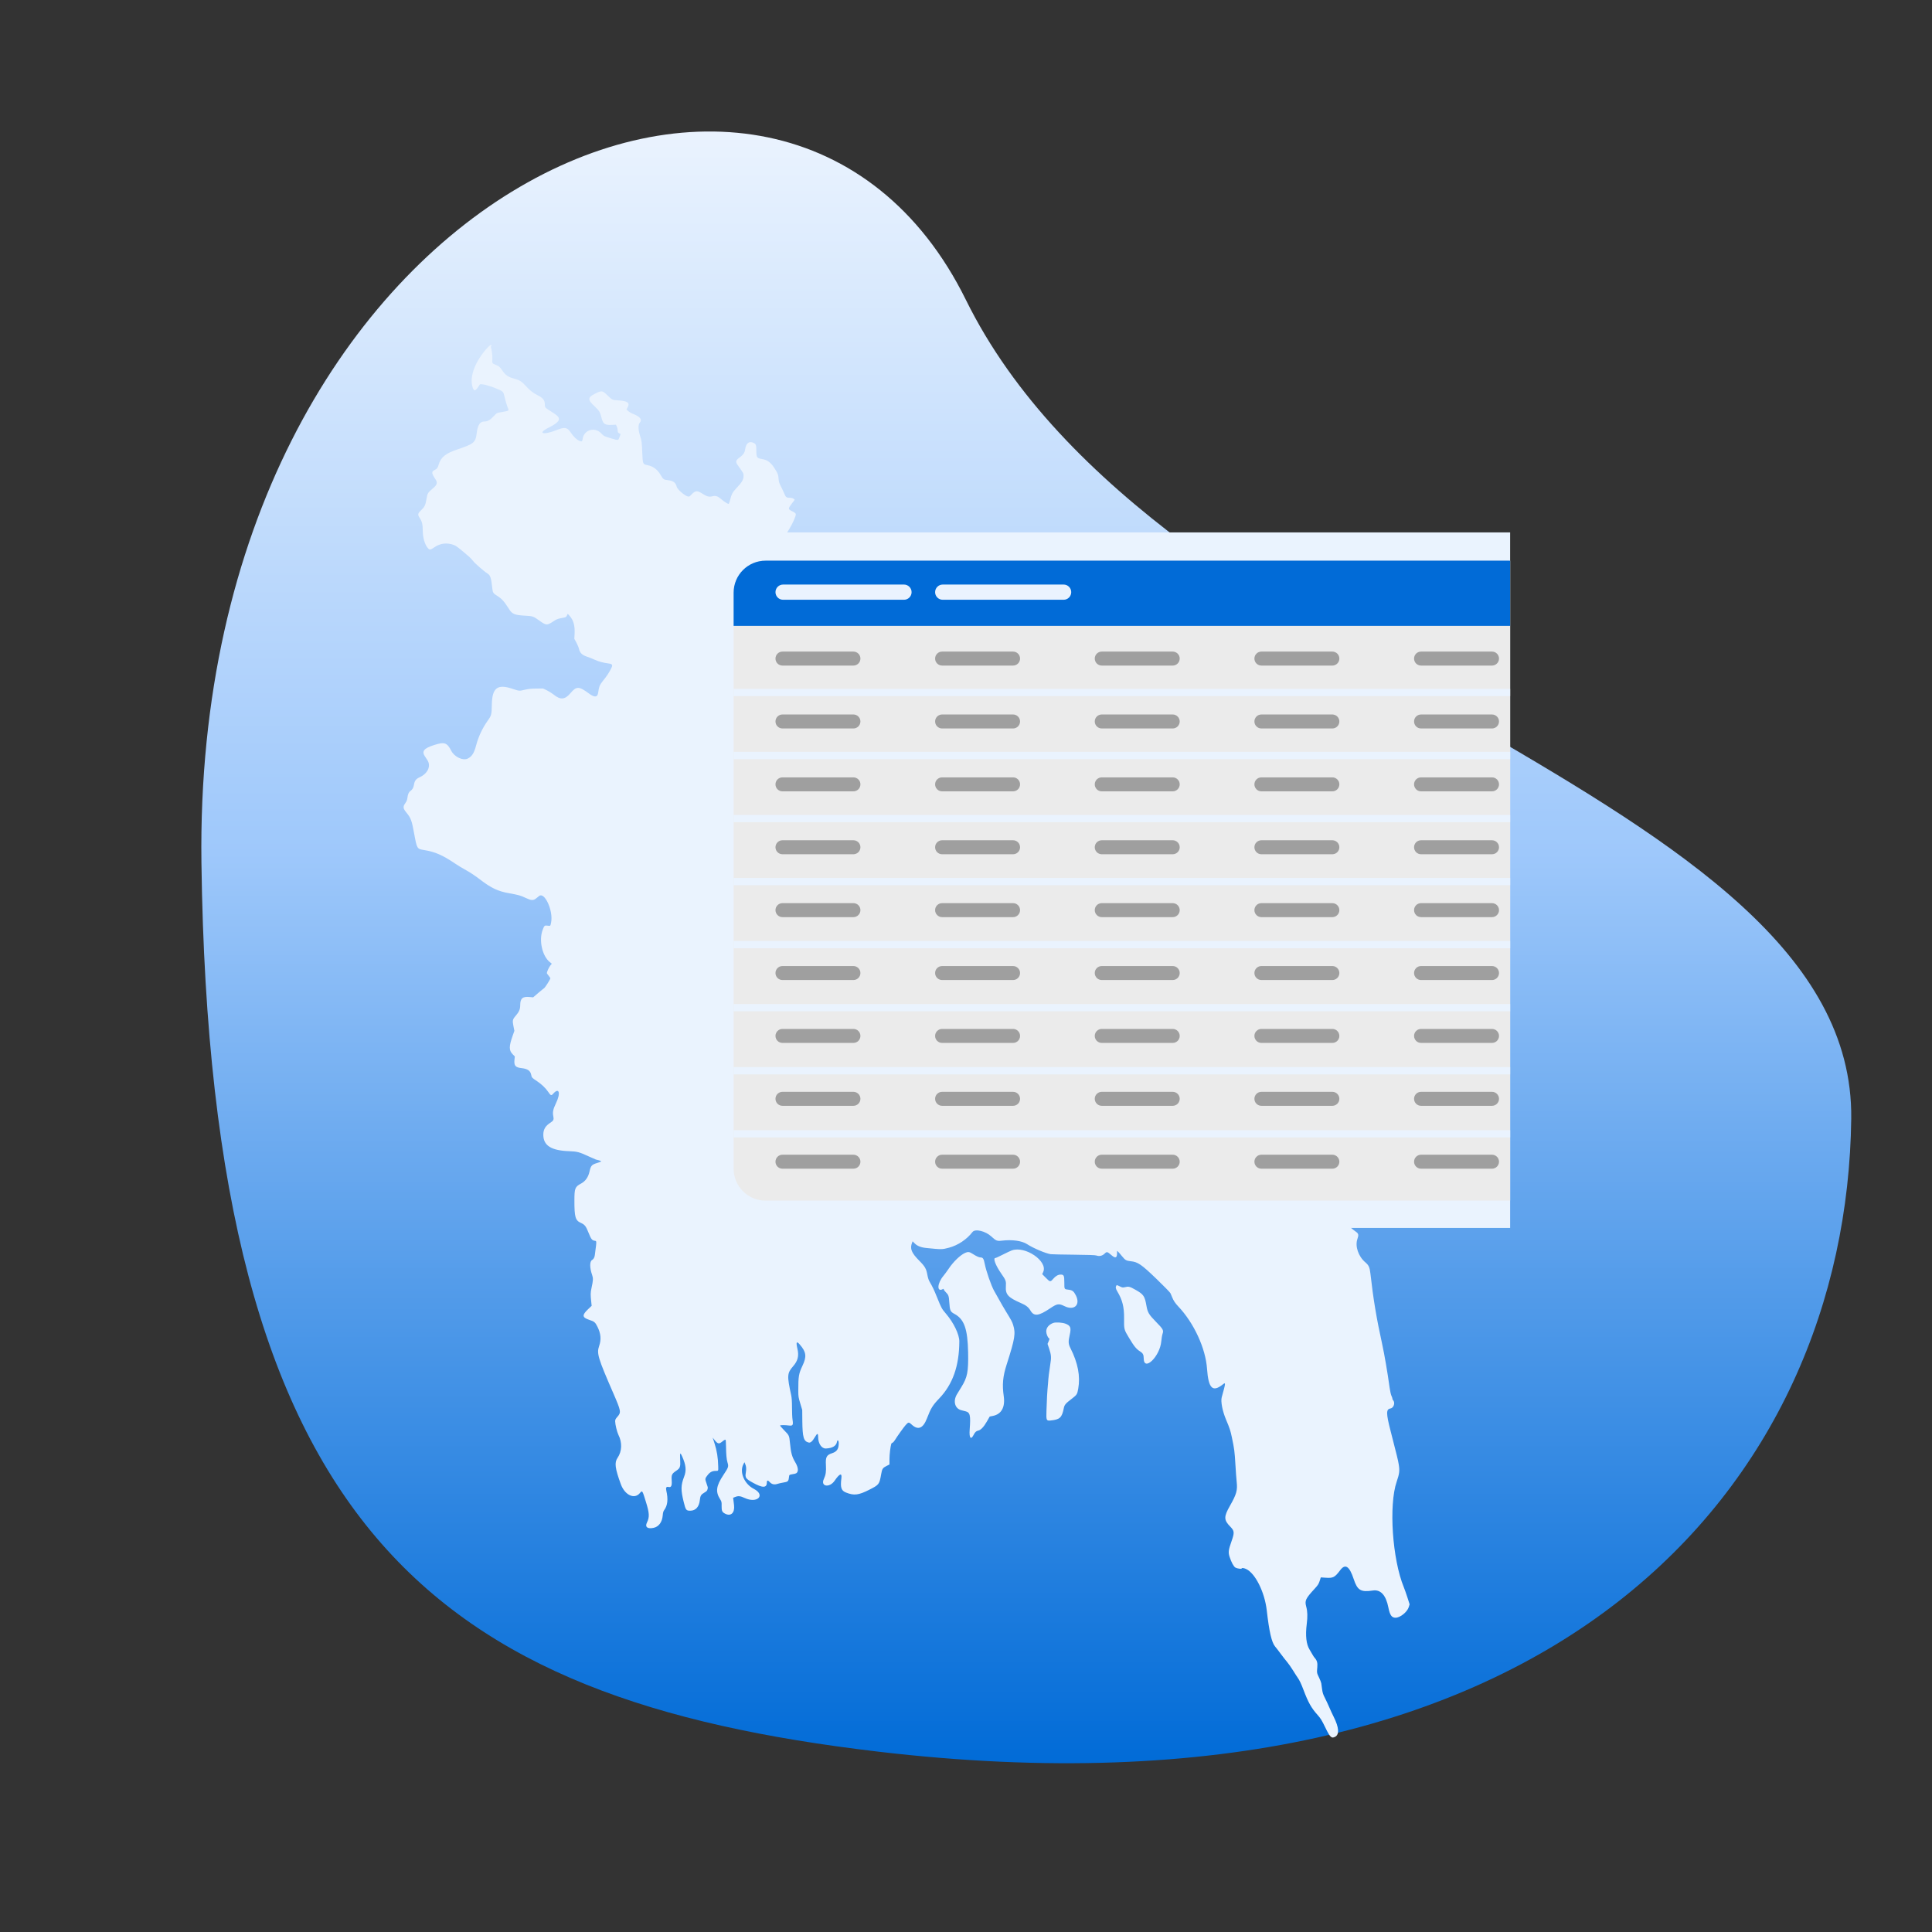 <svg xmlns="http://www.w3.org/2000/svg" xmlns:xlink="http://www.w3.org/1999/xlink" width="500" zoomAndPan="magnify" viewBox="0 0 375 375" height="500" preserveAspectRatio="xMidYMid meet" version="1.0"><rect x="0" y="0" width="375" height="375" fill="#333333" stroke="none"/><defs><clipPath id="43383dc699"><path d="M 39 25 L 360 25 L 360 343 L 39 343 Z M 39 25 " clip-rule="nonzero"/></clipPath><clipPath id="81f061f8ca"><path d="M 187.48 58.203 C 224.473 133.18 360.109 152.973 359.324 217.141 C 358.461 287.613 302.621 355.629 170.281 339.973 C 84.23 329.816 40.797 296.988 39.098 167.398 C 37.395 37.809 151.984 -13.789 187.48 58.203 Z M 187.48 58.203 " clip-rule="nonzero"/></clipPath><linearGradient x1="1475.598" gradientTransform="matrix(0, 2.618, -2.618, 0, -1368.94, -3863.037)" y1="-598.997" x2="1611.44" gradientUnits="userSpaceOnUse" y2="-598.997" id="b8d6acac7c"><stop stop-opacity="1" stop-color="rgb(91.8%, 95.299%, 99.599%)" offset="0"/><stop stop-opacity="1" stop-color="rgb(91.8%, 95.299%, 99.599%)" offset="0.062"/><stop stop-opacity="1" stop-color="rgb(91.8%, 95.299%, 99.599%)" offset="0.07"/><stop stop-opacity="1" stop-color="rgb(91.559%, 95.163%, 99.59%)" offset="0.074"/><stop stop-opacity="1" stop-color="rgb(91.319%, 95.027%, 99.58%)" offset="0.078"/><stop stop-opacity="1" stop-color="rgb(91.023%, 94.859%, 99.568%)" offset="0.082"/><stop stop-opacity="1" stop-color="rgb(90.729%, 94.691%, 99.556%)" offset="0.086"/><stop stop-opacity="1" stop-color="rgb(90.433%, 94.524%, 99.544%)" offset="0.09"/><stop stop-opacity="1" stop-color="rgb(90.137%, 94.356%, 99.532%)" offset="0.094"/><stop stop-opacity="1" stop-color="rgb(89.841%, 94.188%, 99.519%)" offset="0.098"/><stop stop-opacity="1" stop-color="rgb(89.546%, 94.022%, 99.509%)" offset="0.102"/><stop stop-opacity="1" stop-color="rgb(89.25%, 93.854%, 99.496%)" offset="0.105"/><stop stop-opacity="1" stop-color="rgb(88.954%, 93.686%, 99.484%)" offset="0.109"/><stop stop-opacity="1" stop-color="rgb(88.658%, 93.518%, 99.472%)" offset="0.113"/><stop stop-opacity="1" stop-color="rgb(88.362%, 93.35%, 99.461%)" offset="0.117"/><stop stop-opacity="1" stop-color="rgb(88.066%, 93.182%, 99.449%)" offset="0.121"/><stop stop-opacity="1" stop-color="rgb(87.772%, 93.015%, 99.437%)" offset="0.125"/><stop stop-opacity="1" stop-color="rgb(87.476%, 92.847%, 99.425%)" offset="0.129"/><stop stop-opacity="1" stop-color="rgb(87.18%, 92.679%, 99.413%)" offset="0.133"/><stop stop-opacity="1" stop-color="rgb(86.884%, 92.511%, 99.4%)" offset="0.137"/><stop stop-opacity="1" stop-color="rgb(86.588%, 92.345%, 99.39%)" offset="0.141"/><stop stop-opacity="1" stop-color="rgb(86.292%, 92.177%, 99.377%)" offset="0.145"/><stop stop-opacity="1" stop-color="rgb(85.997%, 92.009%, 99.365%)" offset="0.148"/><stop stop-opacity="1" stop-color="rgb(85.701%, 91.841%, 99.353%)" offset="0.152"/><stop stop-opacity="1" stop-color="rgb(85.405%, 91.673%, 99.342%)" offset="0.156"/><stop stop-opacity="1" stop-color="rgb(85.109%, 91.505%, 99.33%)" offset="0.16"/><stop stop-opacity="1" stop-color="rgb(84.814%, 91.338%, 99.318%)" offset="0.164"/><stop stop-opacity="1" stop-color="rgb(84.518%, 91.17%, 99.306%)" offset="0.168"/><stop stop-opacity="1" stop-color="rgb(84.222%, 91.002%, 99.294%)" offset="0.172"/><stop stop-opacity="1" stop-color="rgb(83.926%, 90.834%, 99.281%)" offset="0.176"/><stop stop-opacity="1" stop-color="rgb(83.63%, 90.666%, 99.271%)" offset="0.18"/><stop stop-opacity="1" stop-color="rgb(83.334%, 90.498%, 99.258%)" offset="0.184"/><stop stop-opacity="1" stop-color="rgb(83.04%, 90.332%, 99.246%)" offset="0.188"/><stop stop-opacity="1" stop-color="rgb(82.744%, 90.164%, 99.234%)" offset="0.191"/><stop stop-opacity="1" stop-color="rgb(82.448%, 89.996%, 99.223%)" offset="0.195"/><stop stop-opacity="1" stop-color="rgb(82.152%, 89.828%, 99.211%)" offset="0.199"/><stop stop-opacity="1" stop-color="rgb(81.857%, 89.661%, 99.199%)" offset="0.203"/><stop stop-opacity="1" stop-color="rgb(81.561%, 89.493%, 99.187%)" offset="0.207"/><stop stop-opacity="1" stop-color="rgb(81.265%, 89.325%, 99.174%)" offset="0.211"/><stop stop-opacity="1" stop-color="rgb(80.969%, 89.157%, 99.162%)" offset="0.215"/><stop stop-opacity="1" stop-color="rgb(80.673%, 88.989%, 99.152%)" offset="0.219"/><stop stop-opacity="1" stop-color="rgb(80.377%, 88.821%, 99.139%)" offset="0.223"/><stop stop-opacity="1" stop-color="rgb(80.083%, 88.655%, 99.127%)" offset="0.227"/><stop stop-opacity="1" stop-color="rgb(79.787%, 88.487%, 99.115%)" offset="0.23"/><stop stop-opacity="1" stop-color="rgb(79.491%, 88.319%, 99.104%)" offset="0.234"/><stop stop-opacity="1" stop-color="rgb(79.195%, 88.152%, 99.092%)" offset="0.238"/><stop stop-opacity="1" stop-color="rgb(78.9%, 87.984%, 99.08%)" offset="0.242"/><stop stop-opacity="1" stop-color="rgb(78.604%, 87.816%, 99.068%)" offset="0.246"/><stop stop-opacity="1" stop-color="rgb(78.308%, 87.648%, 99.055%)" offset="0.25"/><stop stop-opacity="1" stop-color="rgb(78.012%, 87.48%, 99.043%)" offset="0.254"/><stop stop-opacity="1" stop-color="rgb(77.716%, 87.312%, 99.033%)" offset="0.258"/><stop stop-opacity="1" stop-color="rgb(77.42%, 87.144%, 99.02%)" offset="0.262"/><stop stop-opacity="1" stop-color="rgb(77.126%, 86.977%, 99.008%)" offset="0.266"/><stop stop-opacity="1" stop-color="rgb(76.83%, 86.809%, 98.996%)" offset="0.27"/><stop stop-opacity="1" stop-color="rgb(76.534%, 86.642%, 98.984%)" offset="0.273"/><stop stop-opacity="1" stop-color="rgb(76.237%, 86.475%, 98.972%)" offset="0.277"/><stop stop-opacity="1" stop-color="rgb(75.943%, 86.307%, 98.961%)" offset="0.281"/><stop stop-opacity="1" stop-color="rgb(75.647%, 86.139%, 98.949%)" offset="0.285"/><stop stop-opacity="1" stop-color="rgb(75.351%, 85.971%, 98.936%)" offset="0.289"/><stop stop-opacity="1" stop-color="rgb(75.055%, 85.803%, 98.924%)" offset="0.293"/><stop stop-opacity="1" stop-color="rgb(74.759%, 85.635%, 98.914%)" offset="0.297"/><stop stop-opacity="1" stop-color="rgb(74.463%, 85.468%, 98.901%)" offset="0.301"/><stop stop-opacity="1" stop-color="rgb(74.168%, 85.3%, 98.889%)" offset="0.305"/><stop stop-opacity="1" stop-color="rgb(73.872%, 85.132%, 98.877%)" offset="0.309"/><stop stop-opacity="1" stop-color="rgb(73.576%, 84.966%, 98.865%)" offset="0.312"/><stop stop-opacity="1" stop-color="rgb(73.28%, 84.798%, 98.853%)" offset="0.316"/><stop stop-opacity="1" stop-color="rgb(72.984%, 84.63%, 98.842%)" offset="0.32"/><stop stop-opacity="1" stop-color="rgb(72.688%, 84.462%, 98.83%)" offset="0.324"/><stop stop-opacity="1" stop-color="rgb(72.394%, 84.294%, 98.817%)" offset="0.328"/><stop stop-opacity="1" stop-color="rgb(72.098%, 84.126%, 98.805%)" offset="0.332"/><stop stop-opacity="1" stop-color="rgb(71.802%, 83.958%, 98.795%)" offset="0.336"/><stop stop-opacity="1" stop-color="rgb(71.506%, 83.791%, 98.782%)" offset="0.34"/><stop stop-opacity="1" stop-color="rgb(71.211%, 83.623%, 98.77%)" offset="0.344"/><stop stop-opacity="1" stop-color="rgb(70.915%, 83.455%, 98.758%)" offset="0.348"/><stop stop-opacity="1" stop-color="rgb(70.619%, 83.287%, 98.746%)" offset="0.352"/><stop stop-opacity="1" stop-color="rgb(70.323%, 83.119%, 98.734%)" offset="0.355"/><stop stop-opacity="1" stop-color="rgb(70.027%, 82.953%, 98.723%)" offset="0.359"/><stop stop-opacity="1" stop-color="rgb(69.731%, 82.785%, 98.711%)" offset="0.363"/><stop stop-opacity="1" stop-color="rgb(69.437%, 82.617%, 98.698%)" offset="0.367"/><stop stop-opacity="1" stop-color="rgb(69.141%, 82.449%, 98.686%)" offset="0.371"/><stop stop-opacity="1" stop-color="rgb(68.845%, 82.281%, 98.676%)" offset="0.375"/><stop stop-opacity="1" stop-color="rgb(68.549%, 82.114%, 98.663%)" offset="0.379"/><stop stop-opacity="1" stop-color="rgb(68.254%, 81.946%, 98.651%)" offset="0.383"/><stop stop-opacity="1" stop-color="rgb(67.958%, 81.778%, 98.639%)" offset="0.387"/><stop stop-opacity="1" stop-color="rgb(67.662%, 81.61%, 98.627%)" offset="0.391"/><stop stop-opacity="1" stop-color="rgb(67.366%, 81.442%, 98.615%)" offset="0.395"/><stop stop-opacity="1" stop-color="rgb(67.07%, 81.276%, 98.604%)" offset="0.398"/><stop stop-opacity="1" stop-color="rgb(66.774%, 81.108%, 98.592%)" offset="0.402"/><stop stop-opacity="1" stop-color="rgb(66.479%, 80.94%, 98.579%)" offset="0.406"/><stop stop-opacity="1" stop-color="rgb(66.183%, 80.772%, 98.567%)" offset="0.41"/><stop stop-opacity="1" stop-color="rgb(65.887%, 80.605%, 98.557%)" offset="0.414"/><stop stop-opacity="1" stop-color="rgb(65.591%, 80.437%, 98.544%)" offset="0.418"/><stop stop-opacity="1" stop-color="rgb(65.297%, 80.269%, 98.532%)" offset="0.422"/><stop stop-opacity="1" stop-color="rgb(65.001%, 80.101%, 98.52%)" offset="0.426"/><stop stop-opacity="1" stop-color="rgb(64.705%, 79.933%, 98.508%)" offset="0.43"/><stop stop-opacity="1" stop-color="rgb(64.409%, 79.765%, 98.495%)" offset="0.434"/><stop stop-opacity="1" stop-color="rgb(64.113%, 79.597%, 98.485%)" offset="0.438"/><stop stop-opacity="1" stop-color="rgb(63.817%, 79.43%, 98.473%)" offset="0.441"/><stop stop-opacity="1" stop-color="rgb(63.522%, 79.263%, 98.46%)" offset="0.445"/><stop stop-opacity="1" stop-color="rgb(63.226%, 79.095%, 98.448%)" offset="0.449"/><stop stop-opacity="1" stop-color="rgb(62.93%, 78.928%, 98.438%)" offset="0.453"/><stop stop-opacity="1" stop-color="rgb(62.634%, 78.76%, 98.425%)" offset="0.457"/><stop stop-opacity="1" stop-color="rgb(62.34%, 78.592%, 98.413%)" offset="0.461"/><stop stop-opacity="1" stop-color="rgb(61.963%, 78.374%, 98.358%)" offset="0.465"/><stop stop-opacity="1" stop-color="rgb(61.588%, 78.156%, 98.305%)" offset="0.469"/><stop stop-opacity="1" stop-color="rgb(61.102%, 77.869%, 98.193%)" offset="0.473"/><stop stop-opacity="1" stop-color="rgb(60.619%, 77.583%, 98.083%)" offset="0.477"/><stop stop-opacity="1" stop-color="rgb(60.135%, 77.296%, 97.972%)" offset="0.48"/><stop stop-opacity="1" stop-color="rgb(59.651%, 77.011%, 97.862%)" offset="0.484"/><stop stop-opacity="1" stop-color="rgb(59.166%, 76.724%, 97.751%)" offset="0.488"/><stop stop-opacity="1" stop-color="rgb(58.682%, 76.439%, 97.639%)" offset="0.492"/><stop stop-opacity="1" stop-color="rgb(58.197%, 76.152%, 97.528%)" offset="0.496"/><stop stop-opacity="1" stop-color="rgb(57.713%, 75.867%, 97.418%)" offset="0.5"/><stop stop-opacity="1" stop-color="rgb(57.23%, 75.58%, 97.307%)" offset="0.504"/><stop stop-opacity="1" stop-color="rgb(56.746%, 75.294%, 97.197%)" offset="0.508"/><stop stop-opacity="1" stop-color="rgb(56.261%, 75.008%, 97.086%)" offset="0.512"/><stop stop-opacity="1" stop-color="rgb(55.777%, 74.722%, 96.974%)" offset="0.516"/><stop stop-opacity="1" stop-color="rgb(55.292%, 74.435%, 96.863%)" offset="0.52"/><stop stop-opacity="1" stop-color="rgb(54.808%, 74.15%, 96.753%)" offset="0.523"/><stop stop-opacity="1" stop-color="rgb(54.324%, 73.863%, 96.642%)" offset="0.527"/><stop stop-opacity="1" stop-color="rgb(53.841%, 73.578%, 96.532%)" offset="0.531"/><stop stop-opacity="1" stop-color="rgb(53.355%, 73.291%, 96.42%)" offset="0.535"/><stop stop-opacity="1" stop-color="rgb(52.872%, 73.006%, 96.31%)" offset="0.539"/><stop stop-opacity="1" stop-color="rgb(52.386%, 72.719%, 96.199%)" offset="0.543"/><stop stop-opacity="1" stop-color="rgb(51.903%, 72.433%, 96.088%)" offset="0.547"/><stop stop-opacity="1" stop-color="rgb(51.419%, 72.147%, 95.976%)" offset="0.551"/><stop stop-opacity="1" stop-color="rgb(50.935%, 71.861%, 95.866%)" offset="0.555"/><stop stop-opacity="1" stop-color="rgb(50.45%, 71.574%, 95.755%)" offset="0.559"/><stop stop-opacity="1" stop-color="rgb(49.966%, 71.289%, 95.645%)" offset="0.562"/><stop stop-opacity="1" stop-color="rgb(49.481%, 71.002%, 95.534%)" offset="0.566"/><stop stop-opacity="1" stop-color="rgb(48.997%, 70.717%, 95.424%)" offset="0.57"/><stop stop-opacity="1" stop-color="rgb(48.514%, 70.43%, 95.312%)" offset="0.574"/><stop stop-opacity="1" stop-color="rgb(48.03%, 70.145%, 95.201%)" offset="0.578"/><stop stop-opacity="1" stop-color="rgb(47.545%, 69.858%, 95.09%)" offset="0.582"/><stop stop-opacity="1" stop-color="rgb(47.061%, 69.572%, 94.98%)" offset="0.586"/><stop stop-opacity="1" stop-color="rgb(46.576%, 69.286%, 94.868%)" offset="0.59"/><stop stop-opacity="1" stop-color="rgb(46.092%, 69%, 94.759%)" offset="0.594"/><stop stop-opacity="1" stop-color="rgb(45.609%, 68.713%, 94.647%)" offset="0.598"/><stop stop-opacity="1" stop-color="rgb(45.125%, 68.428%, 94.536%)" offset="0.602"/><stop stop-opacity="1" stop-color="rgb(44.64%, 68.141%, 94.424%)" offset="0.605"/><stop stop-opacity="1" stop-color="rgb(44.156%, 67.856%, 94.315%)" offset="0.609"/><stop stop-opacity="1" stop-color="rgb(43.671%, 67.569%, 94.203%)" offset="0.613"/><stop stop-opacity="1" stop-color="rgb(43.187%, 67.284%, 94.093%)" offset="0.617"/><stop stop-opacity="1" stop-color="rgb(42.703%, 66.997%, 93.982%)" offset="0.621"/><stop stop-opacity="1" stop-color="rgb(42.22%, 66.711%, 93.872%)" offset="0.625"/><stop stop-opacity="1" stop-color="rgb(41.734%, 66.425%, 93.761%)" offset="0.629"/><stop stop-opacity="1" stop-color="rgb(41.251%, 66.139%, 93.649%)" offset="0.633"/><stop stop-opacity="1" stop-color="rgb(40.765%, 65.852%, 93.538%)" offset="0.637"/><stop stop-opacity="1" stop-color="rgb(40.282%, 65.567%, 93.428%)" offset="0.641"/><stop stop-opacity="1" stop-color="rgb(39.798%, 65.28%, 93.317%)" offset="0.645"/><stop stop-opacity="1" stop-color="rgb(39.314%, 64.993%, 93.207%)" offset="0.648"/><stop stop-opacity="1" stop-color="rgb(38.829%, 64.706%, 93.095%)" offset="0.652"/><stop stop-opacity="1" stop-color="rgb(38.345%, 64.421%, 92.986%)" offset="0.656"/><stop stop-opacity="1" stop-color="rgb(37.86%, 64.134%, 92.874%)" offset="0.66"/><stop stop-opacity="1" stop-color="rgb(37.376%, 63.849%, 92.763%)" offset="0.664"/><stop stop-opacity="1" stop-color="rgb(36.893%, 63.562%, 92.651%)" offset="0.668"/><stop stop-opacity="1" stop-color="rgb(36.409%, 63.277%, 92.542%)" offset="0.672"/><stop stop-opacity="1" stop-color="rgb(35.924%, 62.99%, 92.43%)" offset="0.676"/><stop stop-opacity="1" stop-color="rgb(35.44%, 62.704%, 92.32%)" offset="0.68"/><stop stop-opacity="1" stop-color="rgb(34.955%, 62.418%, 92.209%)" offset="0.684"/><stop stop-opacity="1" stop-color="rgb(34.471%, 62.132%, 92.097%)" offset="0.688"/><stop stop-opacity="1" stop-color="rgb(33.987%, 61.845%, 91.986%)" offset="0.691"/><stop stop-opacity="1" stop-color="rgb(33.504%, 61.56%, 91.876%)" offset="0.695"/><stop stop-opacity="1" stop-color="rgb(33.018%, 61.273%, 91.765%)" offset="0.699"/><stop stop-opacity="1" stop-color="rgb(32.535%, 60.988%, 91.655%)" offset="0.703"/><stop stop-opacity="1" stop-color="rgb(32.05%, 60.701%, 91.544%)" offset="0.707"/><stop stop-opacity="1" stop-color="rgb(31.566%, 60.416%, 91.434%)" offset="0.711"/><stop stop-opacity="1" stop-color="rgb(31.082%, 60.129%, 91.322%)" offset="0.715"/><stop stop-opacity="1" stop-color="rgb(30.598%, 59.843%, 91.211%)" offset="0.719"/><stop stop-opacity="1" stop-color="rgb(30.113%, 59.557%, 91.1%)" offset="0.723"/><stop stop-opacity="1" stop-color="rgb(29.63%, 59.271%, 90.99%)" offset="0.727"/><stop stop-opacity="1" stop-color="rgb(29.144%, 58.984%, 90.878%)" offset="0.73"/><stop stop-opacity="1" stop-color="rgb(28.661%, 58.699%, 90.768%)" offset="0.734"/><stop stop-opacity="1" stop-color="rgb(28.177%, 58.412%, 90.657%)" offset="0.738"/><stop stop-opacity="1" stop-color="rgb(27.693%, 58.127%, 90.547%)" offset="0.742"/><stop stop-opacity="1" stop-color="rgb(27.208%, 57.84%, 90.436%)" offset="0.746"/><stop stop-opacity="1" stop-color="rgb(26.724%, 57.555%, 90.324%)" offset="0.75"/><stop stop-opacity="1" stop-color="rgb(26.239%, 57.268%, 90.213%)" offset="0.754"/><stop stop-opacity="1" stop-color="rgb(25.755%, 56.982%, 90.103%)" offset="0.758"/><stop stop-opacity="1" stop-color="rgb(25.272%, 56.696%, 89.992%)" offset="0.762"/><stop stop-opacity="1" stop-color="rgb(24.788%, 56.41%, 89.882%)" offset="0.766"/><stop stop-opacity="1" stop-color="rgb(24.303%, 56.123%, 89.771%)" offset="0.77"/><stop stop-opacity="1" stop-color="rgb(23.819%, 55.838%, 89.659%)" offset="0.773"/><stop stop-opacity="1" stop-color="rgb(23.334%, 55.551%, 89.548%)" offset="0.777"/><stop stop-opacity="1" stop-color="rgb(22.85%, 55.266%, 89.438%)" offset="0.781"/><stop stop-opacity="1" stop-color="rgb(22.366%, 54.979%, 89.326%)" offset="0.785"/><stop stop-opacity="1" stop-color="rgb(21.883%, 54.694%, 89.217%)" offset="0.789"/><stop stop-opacity="1" stop-color="rgb(21.397%, 54.407%, 89.105%)" offset="0.793"/><stop stop-opacity="1" stop-color="rgb(20.914%, 54.121%, 88.995%)" offset="0.797"/><stop stop-opacity="1" stop-color="rgb(20.428%, 53.835%, 88.884%)" offset="0.801"/><stop stop-opacity="1" stop-color="rgb(19.945%, 53.549%, 88.773%)" offset="0.805"/><stop stop-opacity="1" stop-color="rgb(19.461%, 53.262%, 88.661%)" offset="0.809"/><stop stop-opacity="1" stop-color="rgb(18.977%, 52.977%, 88.551%)" offset="0.812"/><stop stop-opacity="1" stop-color="rgb(18.492%, 52.69%, 88.44%)" offset="0.816"/><stop stop-opacity="1" stop-color="rgb(18.008%, 52.405%, 88.33%)" offset="0.82"/><stop stop-opacity="1" stop-color="rgb(17.523%, 52.118%, 88.219%)" offset="0.824"/><stop stop-opacity="1" stop-color="rgb(17.039%, 51.833%, 88.109%)" offset="0.828"/><stop stop-opacity="1" stop-color="rgb(16.556%, 51.546%, 87.997%)" offset="0.832"/><stop stop-opacity="1" stop-color="rgb(16.072%, 51.26%, 87.886%)" offset="0.836"/><stop stop-opacity="1" stop-color="rgb(15.587%, 50.974%, 87.775%)" offset="0.84"/><stop stop-opacity="1" stop-color="rgb(15.103%, 50.688%, 87.665%)" offset="0.844"/><stop stop-opacity="1" stop-color="rgb(14.618%, 50.401%, 87.553%)" offset="0.848"/><stop stop-opacity="1" stop-color="rgb(14.134%, 50.116%, 87.444%)" offset="0.852"/><stop stop-opacity="1" stop-color="rgb(13.651%, 49.829%, 87.332%)" offset="0.855"/><stop stop-opacity="1" stop-color="rgb(13.167%, 49.544%, 87.221%)" offset="0.859"/><stop stop-opacity="1" stop-color="rgb(12.682%, 49.257%, 87.109%)" offset="0.863"/><stop stop-opacity="1" stop-color="rgb(12.198%, 48.972%, 87%)" offset="0.867"/><stop stop-opacity="1" stop-color="rgb(11.713%, 48.685%, 86.888%)" offset="0.871"/><stop stop-opacity="1" stop-color="rgb(11.229%, 48.399%, 86.778%)" offset="0.875"/><stop stop-opacity="1" stop-color="rgb(10.745%, 48.112%, 86.667%)" offset="0.879"/><stop stop-opacity="1" stop-color="rgb(10.262%, 47.827%, 86.557%)" offset="0.883"/><stop stop-opacity="1" stop-color="rgb(9.776%, 47.54%, 86.446%)" offset="0.887"/><stop stop-opacity="1" stop-color="rgb(9.293%, 47.255%, 86.334%)" offset="0.891"/><stop stop-opacity="1" stop-color="rgb(8.807%, 46.968%, 86.223%)" offset="0.895"/><stop stop-opacity="1" stop-color="rgb(8.324%, 46.683%, 86.113%)" offset="0.898"/><stop stop-opacity="1" stop-color="rgb(7.84%, 46.396%, 86.002%)" offset="0.902"/><stop stop-opacity="1" stop-color="rgb(7.356%, 46.111%, 85.892%)" offset="0.906"/><stop stop-opacity="1" stop-color="rgb(6.871%, 45.824%, 85.78%)" offset="0.91"/><stop stop-opacity="1" stop-color="rgb(6.387%, 45.537%, 85.67%)" offset="0.914"/><stop stop-opacity="1" stop-color="rgb(5.902%, 45.25%, 85.559%)" offset="0.918"/><stop stop-opacity="1" stop-color="rgb(5.418%, 44.965%, 85.448%)" offset="0.922"/><stop stop-opacity="1" stop-color="rgb(4.935%, 44.678%, 85.336%)" offset="0.926"/><stop stop-opacity="1" stop-color="rgb(4.451%, 44.392%, 85.226%)" offset="0.93"/><stop stop-opacity="1" stop-color="rgb(3.966%, 44.106%, 85.115%)" offset="0.934"/><stop stop-opacity="1" stop-color="rgb(3.482%, 43.82%, 85.005%)" offset="0.938"/><stop stop-opacity="1" stop-color="rgb(2.997%, 43.533%, 84.894%)" offset="0.941"/><stop stop-opacity="1" stop-color="rgb(2.513%, 43.248%, 84.782%)" offset="0.945"/><stop stop-opacity="1" stop-color="rgb(2.029%, 42.961%, 84.671%)" offset="0.949"/><stop stop-opacity="1" stop-color="rgb(1.546%, 42.676%, 84.561%)" offset="0.953"/><stop stop-opacity="1" stop-color="rgb(1.06%, 42.389%, 84.45%)" offset="0.957"/><stop stop-opacity="1" stop-color="rgb(0.577%, 42.104%, 84.34%)" offset="0.961"/><stop stop-opacity="1" stop-color="rgb(0.488%, 42.052%, 84.319%)" offset="0.969"/><stop stop-opacity="1" stop-color="rgb(0.4%, 42%, 84.299%)" offset="1"/></linearGradient><clipPath id="c88ae23011"><path d="M 78.16 66.98 L 273.91 66.98 L 273.91 337.73 L 78.16 337.73 Z M 78.16 66.98 " clip-rule="nonzero"/></clipPath><clipPath id="c15d21dca1"><path d="M 133.367 103.336 L 293.117 103.336 L 293.117 238.336 L 133.367 238.336 Z M 133.367 103.336 " clip-rule="nonzero"/></clipPath><clipPath id="e1edf84671"><path d="M 142 108 L 293.117 108 L 293.117 234 L 142 234 Z M 142 108 " clip-rule="nonzero"/></clipPath><clipPath id="05679b5e63"><path d="M 142.359 108.809 L 293.117 108.809 L 293.117 122 L 142.359 122 Z M 142.359 108.809 " clip-rule="nonzero"/></clipPath><clipPath id="55525bac8a"><path d="M 299.082 115.031 C 299.082 111.605 296.301 108.824 292.875 108.824 L 148.602 108.824 C 145.176 108.824 142.395 111.605 142.395 115.031 L 142.395 226.836 C 142.395 230.262 145.176 233.043 148.602 233.043 L 292.875 233.043 C 296.301 233.043 299.082 230.262 299.082 226.836 Z M 299.082 115.031 " clip-rule="evenodd"/></clipPath><clipPath id="d67934b516"><path d="M 142.359 133 L 293.117 133 L 293.117 136 L 142.359 136 Z M 142.359 133 " clip-rule="nonzero"/></clipPath><clipPath id="206f1befae"><path d="M 299.082 115.031 C 299.082 111.605 296.301 108.824 292.875 108.824 L 148.602 108.824 C 145.176 108.824 142.395 111.605 142.395 115.031 L 142.395 226.836 C 142.395 230.262 145.176 233.043 148.602 233.043 L 292.875 233.043 C 296.301 233.043 299.082 230.262 299.082 226.836 Z M 299.082 115.031 " clip-rule="evenodd"/></clipPath><clipPath id="d732f9ee56"><path d="M 142.359 145 L 293.117 145 L 293.117 148 L 142.359 148 Z M 142.359 145 " clip-rule="nonzero"/></clipPath><clipPath id="844cf2c801"><path d="M 299.082 115.031 C 299.082 111.605 296.301 108.824 292.875 108.824 L 148.602 108.824 C 145.176 108.824 142.395 111.605 142.395 115.031 L 142.395 226.836 C 142.395 230.262 145.176 233.043 148.602 233.043 L 292.875 233.043 C 296.301 233.043 299.082 230.262 299.082 226.836 Z M 299.082 115.031 " clip-rule="evenodd"/></clipPath><clipPath id="3f3b9f032e"><path d="M 142.359 158 L 293.117 158 L 293.117 160 L 142.359 160 Z M 142.359 158 " clip-rule="nonzero"/></clipPath><clipPath id="38c8da697c"><path d="M 299.082 115.031 C 299.082 111.605 296.301 108.824 292.875 108.824 L 148.602 108.824 C 145.176 108.824 142.395 111.605 142.395 115.031 L 142.395 226.836 C 142.395 230.262 145.176 233.043 148.602 233.043 L 292.875 233.043 C 296.301 233.043 299.082 230.262 299.082 226.836 Z M 299.082 115.031 " clip-rule="evenodd"/></clipPath><clipPath id="cb5f9ece55"><path d="M 142.359 170 L 293.117 170 L 293.117 172 L 142.359 172 Z M 142.359 170 " clip-rule="nonzero"/></clipPath><clipPath id="176de1a6fa"><path d="M 299.082 115.031 C 299.082 111.605 296.301 108.824 292.875 108.824 L 148.602 108.824 C 145.176 108.824 142.395 111.605 142.395 115.031 L 142.395 226.836 C 142.395 230.262 145.176 233.043 148.602 233.043 L 292.875 233.043 C 296.301 233.043 299.082 230.262 299.082 226.836 Z M 299.082 115.031 " clip-rule="evenodd"/></clipPath><clipPath id="8a206a585d"><path d="M 142.359 182 L 293.117 182 L 293.117 185 L 142.359 185 Z M 142.359 182 " clip-rule="nonzero"/></clipPath><clipPath id="48e72cb088"><path d="M 299.082 115.031 C 299.082 111.605 296.301 108.824 292.875 108.824 L 148.602 108.824 C 145.176 108.824 142.395 111.605 142.395 115.031 L 142.395 226.836 C 142.395 230.262 145.176 233.043 148.602 233.043 L 292.875 233.043 C 296.301 233.043 299.082 230.262 299.082 226.836 Z M 299.082 115.031 " clip-rule="evenodd"/></clipPath><clipPath id="3579cf16f7"><path d="M 142.359 194 L 293.117 194 L 293.117 197 L 142.359 197 Z M 142.359 194 " clip-rule="nonzero"/></clipPath><clipPath id="a9316d5904"><path d="M 299.082 115.031 C 299.082 111.605 296.301 108.824 292.875 108.824 L 148.602 108.824 C 145.176 108.824 142.395 111.605 142.395 115.031 L 142.395 226.836 C 142.395 230.262 145.176 233.043 148.602 233.043 L 292.875 233.043 C 296.301 233.043 299.082 230.262 299.082 226.836 Z M 299.082 115.031 " clip-rule="evenodd"/></clipPath><clipPath id="74232ce691"><path d="M 142.359 207 L 293.117 207 L 293.117 209 L 142.359 209 Z M 142.359 207 " clip-rule="nonzero"/></clipPath><clipPath id="aef85e0c04"><path d="M 299.082 115.031 C 299.082 111.605 296.301 108.824 292.875 108.824 L 148.602 108.824 C 145.176 108.824 142.395 111.605 142.395 115.031 L 142.395 226.836 C 142.395 230.262 145.176 233.043 148.602 233.043 L 292.875 233.043 C 296.301 233.043 299.082 230.262 299.082 226.836 Z M 299.082 115.031 " clip-rule="evenodd"/></clipPath><clipPath id="ca44c62fe6"><path d="M 142.359 219 L 293.117 219 L 293.117 221 L 142.359 221 Z M 142.359 219 " clip-rule="nonzero"/></clipPath><clipPath id="8b378c3453"><path d="M 299.082 115.031 C 299.082 111.605 296.301 108.824 292.875 108.824 L 148.602 108.824 C 145.176 108.824 142.395 111.605 142.395 115.031 L 142.395 226.836 C 142.395 230.262 145.176 233.043 148.602 233.043 L 292.875 233.043 C 296.301 233.043 299.082 230.262 299.082 226.836 Z M 299.082 115.031 " clip-rule="evenodd"/></clipPath></defs><g clip-path="url(#43383dc699)"><g clip-path="url(#81f061f8ca)"><path fill="url(#b8d6acac7c)" d="M 360 0 L 37.5 0 L 37.5 355.629 L 360 355.629 Z M 360 0 " fill-rule="nonzero"/></g></g><g clip-path="url(#c88ae23011)"><path fill="#eaf3fe" d="M 94.48 67.637 C 92.215 70.188 91.133 73.066 91.695 75.047 C 91.984 76.078 92.305 75.988 93.121 74.637 C 93.258 74.41 94.844 74.789 96.324 75.406 C 97.688 75.969 97.699 75.98 97.953 77.109 C 98.07 77.629 98.301 78.418 98.461 78.863 C 98.816 79.852 99.031 79.684 96.91 80.066 C 96.48 80.145 96.336 80.234 95.938 80.664 C 95.145 81.523 94.684 81.805 94.07 81.805 C 93.133 81.805 92.719 82.457 92.496 84.297 C 92.305 85.863 91.883 86.199 88.832 87.215 C 86.488 87.992 85.555 88.75 85.137 90.211 C 84.957 90.836 84.828 90.992 84.285 91.27 C 83.727 91.555 83.773 91.922 84.504 92.988 C 84.957 93.652 84.859 94.082 84.105 94.723 C 83.027 95.637 82.977 95.719 82.789 96.824 C 82.574 98.066 82.426 98.379 81.723 99.051 C 81.074 99.668 81.035 99.902 81.469 100.539 C 81.898 101.172 82.051 101.789 82.055 102.914 C 82.055 104.375 82.461 105.754 83.082 106.426 C 83.398 106.77 83.578 106.738 84.293 106.238 C 85.426 105.441 86.785 105.277 88.098 105.785 C 88.602 105.98 88.852 106.176 91.055 108.059 C 91.312 108.281 91.664 108.656 91.836 108.895 C 92.148 109.332 94.004 110.941 94.641 111.332 C 95.176 111.66 95.34 112.176 95.562 114.223 C 95.652 115.039 95.734 115.168 96.496 115.645 C 97.402 116.211 97.867 116.734 98.824 118.246 C 99.422 119.199 99.91 119.395 101.945 119.504 C 103.375 119.578 103.527 119.629 104.559 120.367 C 106.066 121.449 106.148 121.453 107.578 120.488 C 107.891 120.281 108.309 120.102 108.648 120.035 C 108.961 119.977 109.363 119.895 109.551 119.859 C 109.812 119.805 109.93 119.711 110.047 119.465 L 110.199 119.141 L 110.555 119.531 C 111.305 120.363 111.609 121.43 111.531 122.969 L 111.477 123.992 L 111.875 124.719 C 112.098 125.121 112.324 125.68 112.387 125.965 C 112.543 126.703 113.008 127.156 113.895 127.445 C 114.27 127.566 114.953 127.836 115.41 128.043 C 116.258 128.418 117.062 128.641 118.039 128.766 C 118.645 128.84 118.816 128.941 118.816 129.227 C 118.816 129.508 118.094 130.797 117.559 131.473 C 116.609 132.676 116.477 132.871 116.336 133.297 C 116.254 133.539 116.16 134 116.125 134.32 C 116.016 135.363 115.453 135.457 114.32 134.613 C 112.379 133.168 111.898 133.16 110.719 134.551 C 109.641 135.824 108.777 135.891 107.441 134.801 C 107.129 134.547 106.543 134.18 106.141 133.988 L 105.41 133.637 L 104.094 133.648 C 103.109 133.656 102.559 133.715 101.918 133.867 C 100.797 134.141 100.805 134.141 99.402 133.676 C 96.531 132.723 95.512 133.531 95.461 136.809 C 95.434 138.668 95.375 138.895 94.668 139.879 C 93.648 141.305 92.863 142.977 92.426 144.641 C 92.023 146.184 91.605 146.84 90.77 147.246 C 89.844 147.695 88.191 146.906 87.59 145.73 C 86.773 144.129 86.277 143.965 84.238 144.617 C 82.289 145.238 81.816 145.824 82.469 146.797 C 82.641 147.059 82.867 147.398 82.965 147.555 C 83.695 148.684 83.039 150.133 81.473 150.855 C 80.73 151.195 80.484 151.523 80.34 152.359 C 80.242 152.906 80.059 153.238 79.703 153.488 C 79.34 153.75 79.168 154.121 79.078 154.863 C 79.027 155.262 78.918 155.543 78.68 155.879 C 78.176 156.586 78.215 156.914 78.898 157.742 C 79.754 158.777 79.93 159.266 80.391 161.812 C 80.926 164.746 80.938 164.77 82.305 164.992 C 84.457 165.344 85.875 165.961 88.344 167.621 C 88.879 167.984 89.715 168.492 90.195 168.75 C 91.117 169.246 92.238 169.984 93.219 170.742 C 95.312 172.359 96.684 173.008 98.828 173.379 C 100.59 173.688 101.066 173.82 102.02 174.277 C 103.09 174.789 103.516 174.812 104.035 174.398 C 104.234 174.238 104.508 174.02 104.641 173.914 C 105.719 173.051 107.422 176.812 106.969 179.055 C 106.828 179.762 106.852 179.742 106.293 179.672 C 105.688 179.598 105.652 179.625 105.324 180.504 C 104.566 182.527 105.242 185.559 106.715 186.742 L 107.105 187.055 L 106.812 187.414 C 106.559 187.734 106.141 188.637 106.141 188.875 C 106.141 188.922 106.293 189.145 106.48 189.371 C 106.668 189.594 106.824 189.824 106.824 189.883 C 106.824 190.086 105.809 191.688 105.594 191.82 C 105.477 191.895 104.953 192.32 104.43 192.77 L 103.484 193.582 L 102.766 193.516 C 101.422 193.391 100.98 193.785 100.973 195.125 C 100.965 195.906 100.754 196.402 100.105 197.152 C 99.484 197.863 99.441 198.066 99.66 199.18 L 99.84 200.09 L 99.52 200.996 C 98.766 203.129 98.766 203.875 99.52 204.641 L 99.926 205.059 L 99.859 205.699 C 99.746 206.844 100.031 207.188 101.227 207.32 C 102.414 207.453 102.957 207.832 103.109 208.637 C 103.203 209.148 103.262 209.211 104.191 209.82 C 105.074 210.402 105.934 211.223 106.398 211.922 C 106.879 212.645 107.012 212.699 107.336 212.328 C 108.531 210.953 108.891 212.152 107.891 214.188 C 107.359 215.277 107.234 215.902 107.395 216.66 C 107.531 217.293 107.43 217.535 106.879 217.883 C 105.867 218.523 105.457 219.207 105.457 220.254 C 105.457 222.332 106.977 223.312 110.383 223.438 C 112.055 223.496 112.418 223.594 114.398 224.512 C 115.055 224.812 115.617 225.062 115.652 225.062 C 115.688 225.062 115.961 225.133 116.258 225.219 C 116.879 225.398 116.852 225.441 115.863 225.746 C 114.852 226.059 114.676 226.262 114.422 227.402 C 114.188 228.48 113.625 229.281 112.789 229.723 C 111.605 230.355 111.492 230.645 111.492 233.039 C 111.488 236.207 111.68 236.883 112.711 237.344 C 113.5 237.695 113.727 237.984 114.234 239.266 C 114.711 240.465 114.906 240.734 115.371 240.82 C 115.848 240.91 115.84 240.652 115.453 243.629 C 115.398 244.062 115.199 244.414 114.93 244.559 C 114.441 244.82 114.441 246.074 114.926 247.453 C 115.156 248.113 115.141 248.496 114.816 249.977 C 114.605 250.957 114.602 251.238 114.785 252.938 L 114.84 253.457 L 114.105 254.156 C 112.941 255.27 113 255.723 114.348 256.172 C 115.379 256.512 115.535 256.645 115.984 257.559 C 116.633 258.875 116.727 260.016 116.285 261.281 C 115.797 262.695 116.066 263.59 119.035 270.406 C 120.551 273.891 120.594 274.145 119.84 274.992 C 119.477 275.402 119.402 275.551 119.402 275.875 C 119.402 276.453 119.766 277.965 120.027 278.484 C 120.793 279.992 120.73 281.711 119.867 282.965 C 119.234 283.883 119.371 284.988 120.504 288.086 C 121.273 290.191 123.117 291.07 124.172 289.836 C 124.68 289.242 124.66 289.211 125.363 291.484 C 126.055 293.699 126.094 294.461 125.578 295.512 C 125.141 296.398 125.672 296.816 126.887 296.547 C 127.879 296.324 128.523 295.438 128.633 294.156 C 128.68 293.59 128.754 293.332 128.926 293.098 C 129.586 292.203 129.715 291 129.332 289.34 C 129.199 288.762 129.34 288.512 129.746 288.617 C 130.27 288.754 130.445 288.41 130.379 287.391 C 130.301 286.254 130.387 286.066 131.258 285.473 C 132.023 284.953 132.098 284.738 132.02 283.258 C 131.953 281.949 132.027 281.836 132.398 282.672 C 133.156 284.371 133.258 285.418 132.781 286.645 C 132.145 288.293 132.129 289.191 132.703 291.52 C 133.094 293.105 133.184 293.227 133.973 293.227 C 135.023 293.227 135.703 292.48 135.836 291.18 C 135.926 290.328 136.074 290.082 136.711 289.719 C 137.098 289.496 137.266 289.336 137.305 289.148 C 137.336 289.004 137.375 288.844 137.391 288.789 C 137.402 288.738 137.289 288.348 137.133 287.922 C 136.812 287.047 136.824 286.977 137.363 286.297 C 137.812 285.727 138.262 285.5 138.93 285.5 C 139.445 285.496 139.426 285.535 139.406 284.645 C 139.367 282.918 139.16 281.613 138.676 280.109 L 138.332 279.039 L 138.598 279.379 C 139.289 280.281 139.539 280.348 140.176 279.816 C 140.398 279.629 140.621 279.477 140.672 279.477 C 140.719 279.477 140.793 279.465 140.832 279.453 C 140.871 279.438 140.91 280 140.918 280.695 C 140.938 282.309 141.023 283.25 141.199 283.84 C 141.453 284.672 141.418 284.781 140.406 286.305 C 138.992 288.438 138.848 289.539 139.785 291.016 C 140.059 291.453 140.082 291.547 140.066 292.309 C 140.051 293.262 140.164 293.508 140.758 293.812 C 141.871 294.379 142.652 293.629 142.477 292.156 C 142.445 291.914 142.395 291.492 142.363 291.219 L 142.301 290.719 L 142.703 290.559 C 143.301 290.32 143.699 290.363 144.535 290.754 C 146.988 291.902 148.676 290.199 146.301 288.977 C 144.477 288.039 143.5 285.754 144.277 284.242 L 144.496 283.816 L 144.621 284.109 C 144.852 284.641 144.887 285.066 144.762 285.836 C 144.602 286.82 144.734 287.016 146.086 287.766 C 148.059 288.863 148.852 288.84 148.852 287.691 C 148.852 287.309 149.059 287.285 149.359 287.629 C 149.77 288.094 150.266 288.227 150.871 288.027 C 151.129 287.945 151.637 287.828 151.996 287.77 C 152.992 287.613 153.059 287.539 153.164 286.547 C 153.191 286.285 153.238 286.246 153.633 286.176 C 153.875 286.129 154.172 286.074 154.293 286.051 C 155.035 285.902 155.059 284.992 154.348 283.805 C 153.723 282.758 153.516 281.996 153.332 280.074 C 153.195 278.633 153.18 278.598 152.191 277.602 C 151.73 277.137 151.383 276.723 151.418 276.684 C 151.516 276.59 152.379 276.59 153.117 276.688 C 153.887 276.785 153.996 276.617 153.832 275.562 C 153.773 275.203 153.727 274.145 153.727 273.219 C 153.727 272.07 153.676 271.309 153.578 270.848 C 152.734 266.996 152.77 266.535 153.961 265.168 C 154.859 264.145 155.102 263.16 154.785 261.828 C 154.469 260.477 154.598 260.227 155.242 260.973 C 156.504 262.441 156.609 263.297 155.758 265.094 C 155.035 266.613 154.945 267.148 154.949 269.922 C 154.949 271.055 154.977 271.23 155.332 272.406 L 155.711 273.676 L 155.73 275.82 C 155.766 279.008 155.988 279.758 156.965 279.996 C 157.32 280.086 157.691 279.758 158.168 278.945 C 158.637 278.141 158.797 278.137 158.801 278.926 C 158.805 280.191 159.473 281.18 160.297 281.152 C 161.566 281.102 162.324 280.648 162.457 279.859 C 162.543 279.355 162.797 279.555 162.797 280.125 C 162.797 281.23 162.445 281.762 161.508 282.066 C 160.434 282.414 160.223 282.816 160.309 284.344 C 160.379 285.625 160.285 286.27 159.914 287.059 C 159.207 288.551 161.012 288.848 162.004 287.402 C 162.969 285.996 163.457 285.82 163.312 286.938 C 163.082 288.711 163.281 289.332 164.195 289.695 C 165.762 290.32 166.633 290.219 168.699 289.172 C 170.641 288.188 170.684 288.133 171.039 286.113 C 171.215 285.098 171.336 284.914 172.066 284.547 L 172.648 284.254 L 172.648 283.207 C 172.648 282.32 172.824 280.824 172.996 280.242 C 173.023 280.156 173.129 280.062 173.234 280.035 C 173.336 280.008 173.547 279.781 173.695 279.531 C 174.094 278.859 175.391 277.047 175.773 276.617 C 176.336 275.992 176.391 275.988 176.996 276.543 C 178.207 277.648 179.18 277.238 179.918 275.316 C 180.676 273.336 181.023 272.773 182.305 271.434 C 184.93 268.688 186.188 265.117 186.203 260.355 C 186.207 259.012 185.102 256.727 183.605 254.98 C 182.801 254.039 182.73 253.914 181.867 251.781 C 181.258 250.277 181.082 249.902 180.414 248.742 C 180.258 248.477 180.094 247.965 180.012 247.492 C 179.793 246.262 179.543 245.816 178.426 244.699 C 176.906 243.168 176.582 242.367 177.031 241.215 L 177.137 240.934 L 177.496 241.301 C 178.008 241.828 178.719 242.121 179.738 242.227 C 182.809 242.539 182.836 242.539 184.191 242.18 C 185.945 241.711 187.648 240.578 188.762 239.129 C 189.273 238.465 191.27 238.941 192.41 239.992 C 193.309 240.828 193.543 240.926 194.418 240.816 C 196.457 240.566 198.344 240.828 199.375 241.5 C 200.555 242.273 202.996 243.305 203.957 243.438 C 204.195 243.469 206.211 243.516 208.438 243.535 C 211.238 243.562 212.582 243.613 212.809 243.691 C 213.367 243.895 213.961 243.762 214.391 243.34 C 214.836 242.906 214.914 242.922 215.734 243.629 C 216.516 244.301 216.824 244.176 216.824 243.18 L 216.824 242.781 L 217.031 242.965 C 217.145 243.066 217.477 243.449 217.766 243.809 C 218.391 244.586 218.613 244.719 219.457 244.801 C 220.855 244.941 221.535 245.406 224.457 248.219 C 225.879 249.586 227.105 250.848 227.191 251.023 C 227.273 251.199 227.43 251.566 227.535 251.84 C 227.781 252.461 228.117 252.961 228.707 253.586 C 231.734 256.773 234.012 261.707 234.285 265.68 C 234.551 269.469 235.355 270.289 237.301 268.75 C 237.949 268.238 237.945 268.301 237.137 271.207 C 236.91 272.027 237.273 273.891 237.988 275.582 C 238.684 277.223 238.836 277.688 239.117 279.039 C 239.578 281.23 239.648 281.77 239.789 284.207 C 239.867 285.547 239.98 287.086 240.039 287.625 C 240.219 289.273 240.008 290.031 238.738 292.262 C 237.52 294.402 237.527 295.023 238.793 296.316 C 239.613 297.156 239.637 297.473 239.016 299.223 C 238.438 300.859 238.383 301.312 238.66 302.172 C 239.004 303.238 239.457 304.078 239.797 304.27 C 240.133 304.461 241.008 304.578 241.008 304.438 C 241.008 304.289 241.418 304.336 241.855 304.535 C 243.637 305.344 245.477 309.027 245.879 312.586 C 246.348 316.711 246.828 318.793 247.492 319.582 C 247.73 319.863 248.23 320.512 248.602 321.02 C 248.977 321.531 249.508 322.211 249.781 322.531 C 250.059 322.855 250.598 323.621 250.98 324.238 C 251.363 324.855 251.77 325.492 251.891 325.652 C 252.211 326.09 252.562 326.828 253.008 328.008 C 253.93 330.457 254.523 331.508 255.738 332.867 C 256.336 333.535 256.555 333.895 257.25 335.324 C 258.168 337.223 258.449 337.484 259.16 337.102 C 259.996 336.656 259.895 335.285 258.879 333.258 C 258.609 332.723 258.207 331.855 257.988 331.332 C 257.766 330.809 257.391 330.008 257.156 329.551 C 256.816 328.891 256.707 328.551 256.617 327.871 C 256.551 327.402 256.48 326.883 256.457 326.719 C 256.434 326.551 256.238 326.055 256.023 325.609 C 255.586 324.703 255.586 324.695 255.688 323.586 C 255.766 322.746 255.629 322.277 255.148 321.75 C 255.051 321.645 254.863 321.359 254.734 321.117 C 254.605 320.875 254.359 320.461 254.191 320.191 C 253.543 319.152 253.355 317.473 253.637 315.227 C 253.82 313.766 253.793 312.797 253.539 311.855 C 253.223 310.668 253.391 310.312 255.188 308.352 C 255.809 307.676 255.953 307.453 256.145 306.863 L 256.367 306.172 L 257.285 306.234 C 258.766 306.34 259.07 306.184 260.137 304.766 C 261.121 303.457 261.926 303.992 262.754 306.5 C 263.473 308.684 264.125 309.074 266.465 308.719 C 267.98 308.488 269.008 309.609 269.48 312 C 269.773 313.496 270.125 314 270.875 314 C 271.766 314 273.137 312.898 273.438 311.941 L 273.605 311.398 L 273.188 310.09 C 272.957 309.371 272.641 308.477 272.488 308.102 C 270.246 302.664 269.531 292.129 271.098 287.582 C 271.629 286.039 271.695 285.473 271.496 284.254 C 271.355 283.395 271.16 282.594 269.891 277.664 C 269.039 274.359 269.031 273.527 269.855 273.395 C 270.543 273.285 270.867 272.238 270.367 271.738 C 270.309 271.684 270.266 271.559 270.266 271.465 C 270.266 271.371 270.18 271.125 270.078 270.922 C 269.977 270.719 269.82 270.035 269.73 269.383 C 269.324 266.422 268.719 262.898 268.27 260.852 C 267.164 255.824 266.555 252.148 265.988 247.129 C 265.859 245.996 265.664 245.57 265.02 245.027 C 263.652 243.871 262.977 241.879 263.477 240.469 C 263.75 239.688 263.695 239.438 263.18 239.078 C 261.824 238.141 260.133 236.34 259.934 235.621 C 259.879 235.418 259.832 234.414 259.832 233.391 C 259.828 231.23 259.719 230.648 259.035 229.152 L 258.613 228.23 L 258.578 226.812 C 258.555 225.812 258.59 225.137 258.699 224.52 C 258.984 222.918 259.32 221.219 259.539 220.285 C 260.02 218.215 259.656 216.277 258.375 214.043 C 257.176 211.957 256.316 209.531 255.633 206.289 C 255.406 205.215 255.141 203.965 255.039 203.512 C 254.902 202.887 254.859 202.352 254.875 201.359 C 254.906 199.09 254.227 199.219 253.469 201.625 C 252.926 203.344 252.781 203.387 252.082 202.031 C 250.914 199.781 250.07 199.836 247.445 202.316 C 246.547 203.164 246.266 203.316 245.594 203.312 C 244.344 203.309 243.469 202.695 241.75 200.633 L 241.508 200.34 L 241.293 200.551 C 241.082 200.762 241.082 200.773 241.051 205.531 C 241.008 211.832 241.039 211.703 239.133 212.984 C 237.023 214.402 236.262 215.785 235.887 218.871 C 235.809 219.512 235.629 220.809 235.488 221.746 C 235.137 224.078 235.137 225.629 235.484 227.809 C 235.789 229.742 235.793 229.758 235.566 230.035 C 235.352 230.301 234.551 230.324 233.727 230.082 C 232.766 229.805 232.707 229.922 232.855 231.812 C 232.969 233.246 232.965 233.254 231.945 233.254 C 230.711 233.254 229.684 233.645 228.633 234.52 C 227.5 235.465 226.797 235.391 226.035 234.238 C 225.805 233.883 225.355 233.367 225.035 233.09 C 224.699 232.793 224.285 232.293 224.031 231.871 L 223.602 231.156 L 223.602 226.863 L 223.113 225.988 C 222.844 225.504 222.531 224.91 222.414 224.664 C 221.883 223.527 219.641 221.625 218.832 221.625 C 217.812 221.625 217.648 222.613 217.883 227.355 C 218.051 230.66 217.617 232.008 216.707 231.035 C 215.625 229.879 215.164 227.238 215.453 223.844 C 215.648 221.574 215.59 218.75 215.344 218.352 C 215.199 218.117 215.137 217.879 215.152 217.598 C 215.18 217.043 214.902 216.727 213.914 216.195 C 212.863 215.633 212.68 215.414 212.246 214.223 C 212.043 213.656 211.523 212.582 211.07 211.797 C 210.625 211.02 210.156 210.207 210.031 209.984 C 209.523 209.098 209.387 208.512 209.367 207.168 C 209.352 206.074 209.312 205.789 209.082 205.102 C 208.711 203.984 208.75 203.543 209.219 203.598 C 210.109 203.699 210.145 203.688 210.117 203.32 C 210.078 202.844 209.758 202.383 209.285 202.121 C 208.195 201.52 208.297 200.461 209.484 200.105 C 210.754 199.723 211.082 199.254 211.215 197.609 C 211.254 197.129 211.41 196.316 211.559 195.809 C 211.965 194.434 212.125 193.727 212.289 192.586 C 212.578 190.566 212.645 190.469 213.996 190.105 C 216.484 189.441 217.523 188.473 218.09 186.301 C 218.871 183.301 219.305 183.031 222.559 183.535 C 225.656 184.012 227.391 182.977 229.172 179.578 C 229.637 178.691 229.504 178.609 230.309 180.25 C 231.047 181.758 231.145 181.805 232.309 181.223 C 233.551 180.602 233.859 180.012 233.754 178.477 C 233.684 177.441 233.785 177.277 234.531 177.277 C 235.406 177.277 236.031 178.016 236.562 179.668 C 237.066 181.234 237.684 181.852 238.746 181.859 C 240.121 181.867 240.625 180.973 240.664 178.449 C 240.676 177.562 240.742 176.535 240.812 176.16 C 240.898 175.691 240.914 175.184 240.863 174.504 C 240.711 172.5 240.723 172.355 241.055 172.32 C 241.738 172.242 242.426 172.707 242.883 173.555 C 243.422 174.559 244.082 173.254 243.641 172.059 C 243.281 171.086 243.281 170.98 243.648 170.855 C 244.043 170.715 244.824 170.711 245.504 170.848 C 248.426 171.426 250.41 169.219 249.699 166.188 C 249.262 164.332 249.441 163.672 250.762 162.293 C 251.977 161.023 252.039 160.855 252.125 158.84 L 252.191 157.227 L 252.637 156.258 C 254.215 152.801 254.512 151.629 254.242 149.961 C 253.871 147.695 254.477 147.082 256.188 147.984 C 259.023 149.488 258.684 149.418 261.293 149.047 C 261.426 149.027 261.844 148.984 262.219 148.949 C 265.082 148.68 265.426 148.352 265.066 146.242 C 264.723 144.227 263.613 143.125 261.906 143.105 L 261.199 143.098 L 260.297 142.16 C 259.32 141.152 258.93 140.863 256.906 139.66 C 254.848 138.441 253.832 137.977 251.266 137.094 C 249.945 136.637 249.559 136.426 248.762 135.727 C 247.613 134.719 247.121 134.504 244.891 134.023 C 242.934 133.602 236.52 134.047 233.441 134.82 C 233.207 134.879 232.914 134.637 232.914 134.383 C 232.914 133.57 232.223 133.598 231.32 134.453 C 230.746 134.996 230.496 135.16 229.969 135.336 C 229.582 135.465 229.062 135.746 228.684 136.035 C 227.574 136.871 227.305 136.852 226.383 135.867 C 225.809 135.254 225.777 135.199 225.844 134.867 C 225.879 134.672 225.934 134.395 225.961 134.246 C 226.082 133.625 225.348 133.859 224.133 134.832 C 222.344 136.27 221.555 136.316 218.141 135.195 C 217.605 135.02 216.574 134.781 215.848 134.668 C 214.379 134.438 213.902 134.25 212.875 133.492 C 211.891 132.766 211.438 132.703 210.652 133.184 C 209.684 133.777 208.121 134.055 205.355 134.125 C 204.227 134.152 202.848 134.219 202.297 134.277 C 201.746 134.332 201.168 134.352 201.012 134.316 C 200.836 134.277 200.492 134.336 200.078 134.473 C 199.656 134.613 199.191 134.691 198.75 134.691 C 198.176 134.691 198.066 134.715 198.027 134.871 C 197.996 134.988 197.891 135.051 197.723 135.055 C 196.938 135.059 195.711 135.18 195.027 135.312 C 193.508 135.609 193.086 135.535 192.18 134.797 C 191.465 134.211 191.219 134.223 190.242 134.883 C 189.105 135.648 187.531 135.609 187.148 134.805 C 186.848 134.172 186.453 134.16 185.188 134.734 C 184.32 135.129 183.668 135.176 181.473 135.012 C 180.449 134.934 180.352 134.941 179.277 135.23 C 176.5 135.98 176.008 135.957 173.625 134.98 C 171.613 134.156 170.539 133.789 169.574 133.586 C 169.094 133.488 168.215 133.289 167.625 133.148 C 167.035 133.008 166.027 132.789 165.383 132.664 C 161.586 131.918 160.039 131.32 157.582 129.637 C 155.648 128.316 155.469 128.254 154.594 128.664 C 153.707 129.074 153.77 129.117 152.246 127.066 C 151.609 126.211 151.668 125.379 152.48 123.543 C 153.168 121.988 153.328 121.496 153.492 120.375 C 153.574 119.84 153.781 118.918 153.953 118.328 C 154.543 116.301 154.359 114.621 153.238 111.777 C 152.305 109.41 152.141 108.406 152.473 107.062 C 152.629 106.438 152.684 105.898 152.691 104.863 L 152.703 103.492 L 153.207 102.668 C 153.91 101.508 154.539 100.07 154.465 99.781 C 154.422 99.613 154.219 99.457 153.75 99.227 C 152.938 98.832 152.934 98.73 153.703 97.723 L 154.262 96.996 L 154.031 96.812 C 153.887 96.695 153.652 96.629 153.383 96.629 C 152.691 96.629 152.516 96.512 152.266 95.883 C 152.141 95.57 151.844 94.934 151.605 94.469 C 151.238 93.762 151.16 93.516 151.121 92.91 C 151.066 92.148 150.992 91.941 150.43 91.035 C 149.613 89.727 148.961 89.25 147.734 89.066 C 146.938 88.945 146.805 88.734 146.805 87.57 C 146.805 86.406 146.73 86.176 146.285 85.965 C 145.395 85.543 144.801 86.008 144.617 87.285 C 144.535 87.852 144.25 88.289 143.684 88.699 C 142.754 89.371 142.695 89.586 143.242 90.352 C 144.379 91.957 144.32 91.84 144.32 92.422 C 144.32 93.098 143.977 93.672 142.918 94.773 C 142.184 95.543 141.988 95.918 141.676 97.168 C 141.586 97.516 141.477 97.801 141.426 97.801 C 141.215 97.801 140.57 97.387 139.996 96.891 C 139.301 96.285 138.891 96.156 138.234 96.336 C 137.645 96.492 137.191 96.375 136.363 95.84 C 135.301 95.148 134.969 95.184 134.148 96.055 C 133.805 96.414 133.77 96.43 133.445 96.34 C 132.836 96.168 131.449 94.949 131.352 94.5 C 131.176 93.691 130.695 93.324 129.68 93.207 C 128.816 93.113 128.734 93.055 128.227 92.188 C 127.602 91.113 126.777 90.504 125.66 90.285 C 124.77 90.109 124.758 90.082 124.66 87.824 C 124.574 85.73 124.555 85.59 124.207 84.488 C 123.863 83.398 123.848 82.406 124.168 82.062 C 124.699 81.496 124.258 80.867 122.98 80.379 C 122.602 80.234 122.133 79.973 121.945 79.797 L 121.598 79.48 L 121.836 79.039 C 122.297 78.188 121.82 77.836 120.016 77.715 C 118.789 77.629 118.887 77.676 117.816 76.652 C 116.926 75.801 116.77 75.781 115.559 76.379 C 114.027 77.137 114.008 77.574 115.449 78.902 C 116.277 79.668 116.492 80.016 116.73 80.988 C 117.043 82.285 117.363 82.527 118.691 82.473 L 119.547 82.441 L 119.719 82.781 C 119.812 82.969 119.891 83.309 119.891 83.535 C 119.891 83.891 119.93 83.965 120.176 84.094 L 120.461 84.242 L 120.25 84.828 C 120 85.52 120.047 85.512 118.711 85.113 C 117.25 84.68 117.234 84.672 116.676 84.094 C 115.43 82.801 113.336 83.438 113.098 85.176 C 113.023 85.711 112.93 85.766 112.441 85.559 C 111.934 85.348 111.301 84.738 110.812 83.992 C 110.129 82.941 109.629 82.84 108.105 83.449 C 105.418 84.527 104.156 84.145 106.555 82.977 C 107.715 82.414 108.48 81.789 108.48 81.41 C 108.48 80.875 108.305 80.711 106.512 79.574 C 105.801 79.121 105.75 79.047 105.75 78.48 C 105.75 77.695 105.383 77.23 104.383 76.734 C 103.527 76.312 102.766 75.719 102.074 74.93 C 101.309 74.059 100.82 73.754 99.703 73.461 C 98.684 73.191 98.094 72.793 97.559 72.004 C 96.992 71.172 96.879 71.07 96.176 70.793 C 95.531 70.539 95.496 70.477 95.57 69.734 C 95.617 69.238 95.41 67.602 95.266 67.371 C 95.238 67.328 95.258 67.262 95.312 67.227 C 95.473 67.129 95.426 66.984 95.234 66.984 C 95.137 66.984 94.797 67.277 94.48 67.637 M 196.391 242.703 C 196.121 242.797 195.328 243.172 194.633 243.527 C 193.938 243.883 193.297 244.176 193.207 244.176 C 192.695 244.176 193.234 245.609 194.344 247.199 C 195.246 248.496 195.309 248.664 195.238 249.715 C 195.137 251.25 195.68 251.848 198.137 252.914 C 199.164 253.359 199.621 253.719 200.016 254.383 C 200.707 255.555 201.602 255.453 203.836 253.941 C 205.184 253.035 205.516 252.98 206.594 253.512 C 208.516 254.461 209.77 253.27 208.809 251.402 C 208.41 250.625 208.137 250.418 207.402 250.332 C 206.562 250.23 206.586 250.27 206.586 248.969 C 206.586 247.586 206.496 247.395 205.871 247.395 C 205.387 247.395 204.898 247.672 204.441 248.203 C 203.863 248.867 203.832 248.863 203.02 248.043 L 202.293 247.312 L 202.488 246.891 C 203.43 244.809 198.996 241.762 196.391 242.703 M 187.301 243.199 C 186.371 243.621 185.035 244.91 184.125 246.273 C 183.801 246.754 183.352 247.367 183.125 247.637 C 181.895 249.102 181.805 250.855 182.992 250.219 C 183.141 250.141 183.18 250.148 183.18 250.266 C 183.18 250.344 183.328 250.559 183.508 250.738 C 184.121 251.352 184.176 251.5 184.258 252.797 C 184.363 254.379 184.461 254.598 185.238 255.016 C 187.148 256.031 187.824 257.922 187.91 262.508 C 187.98 266.285 187.773 267.332 186.594 269.238 C 186.309 269.695 185.922 270.328 185.73 270.652 C 184.953 271.965 185.344 273.395 186.566 273.715 C 186.77 273.766 187.141 273.859 187.395 273.926 C 188.301 274.152 188.426 274.691 188.211 277.539 C 188.094 279.102 188.445 279.562 188.969 278.527 C 189.254 277.965 189.469 277.766 189.879 277.676 C 190.371 277.574 190.941 276.973 191.547 275.922 L 192.102 274.949 L 192.73 274.824 C 194.387 274.488 195.133 273.129 194.824 270.988 C 194.504 268.77 194.648 267.168 195.379 264.895 C 197.016 259.777 197.172 258.82 196.633 257.113 C 196.449 256.535 196.328 256.309 195.215 254.492 C 194.941 254.047 194.371 253.07 193.953 252.316 C 193.531 251.566 193.09 250.773 192.965 250.559 C 192.398 249.559 191.398 246.684 191.137 245.309 C 190.949 244.344 190.789 244.078 190.371 244.074 C 190.023 244.074 189.559 243.863 188.742 243.344 C 188.137 242.957 187.883 242.934 187.301 243.199 M 216.676 249.539 C 216.5 249.828 216.551 250.133 216.871 250.668 C 217.855 252.301 218.207 253.691 218.184 255.875 C 218.156 258.023 218.168 258.062 219.145 259.68 C 220.16 261.371 220.562 261.855 221.324 262.332 C 221.828 262.641 221.992 262.965 221.992 263.629 C 221.992 266.328 225.141 263.312 225.402 260.363 C 225.453 259.801 225.566 259.129 225.656 258.871 C 225.887 258.199 225.766 257.984 224.371 256.559 C 223 255.16 222.75 254.742 222.531 253.48 C 222.199 251.574 221.973 251.238 220.434 250.367 C 219.266 249.707 219.062 249.656 218.332 249.844 C 217.938 249.941 217.848 249.93 217.375 249.695 C 216.785 249.41 216.762 249.402 216.676 249.539 M 204.43 256.785 C 203.574 257.105 203.074 257.715 203.074 258.426 C 203.078 258.898 203.363 259.613 203.602 259.746 C 203.742 259.828 203.734 259.887 203.543 260.34 L 203.328 260.848 L 203.633 261.75 C 204.051 263.012 204.086 263.465 203.852 264.871 C 203.633 266.227 203.496 267.348 203.418 268.555 C 203.387 269.012 203.34 269.516 203.32 269.676 C 203.273 269.988 203.203 271.469 203.117 273.855 C 203.055 275.699 203.098 275.801 203.93 275.715 C 205.727 275.535 206.121 275.16 206.488 273.305 C 206.613 272.664 206.828 272.414 208.074 271.465 C 209.02 270.738 209.09 270.629 209.281 269.566 C 209.719 267.117 209.227 264.551 207.777 261.68 C 207.359 260.855 207.332 260.41 207.629 259.113 C 207.949 257.715 207.805 257.312 206.824 256.93 C 206.203 256.688 204.898 256.609 204.43 256.785 " fill-opacity="1" fill-rule="evenodd"/></g><g clip-path="url(#c15d21dca1)"><path fill="#eaf3fe" d="M 105.898 172.547 C 105.898 111.434 157.355 61.82 220.738 61.82 C 284.117 61.82 335.574 111.434 335.574 172.547 C 335.574 205.5 320.352 236.742 294.047 257.781 L 301.125 291.496 L 271.996 271.637 C 256.074 279.293 238.527 283.277 220.738 283.277 C 157.355 283.277 105.898 233.66 105.898 172.547 Z M 105.898 172.547 " fill-opacity="1" fill-rule="evenodd"/></g><g clip-path="url(#e1edf84671)"><path fill="#ebebeb" d="M 299.082 115.031 C 299.082 111.605 296.301 108.824 292.875 108.824 L 148.602 108.824 C 145.176 108.824 142.395 111.605 142.395 115.031 L 142.395 226.836 C 142.395 230.262 145.176 233.043 148.602 233.043 L 292.875 233.043 C 296.301 233.043 299.082 230.262 299.082 226.836 Z M 299.082 115.031 " fill-opacity="1" fill-rule="evenodd"/></g><g clip-path="url(#05679b5e63)"><g clip-path="url(#55525bac8a)"><path fill="#016bd7" d="M 121.934 96.172 L 319.539 96.172 L 319.539 121.48 L 121.934 121.48 Z M 121.934 96.172 " fill-opacity="1" fill-rule="evenodd"/></g></g><g clip-path="url(#d67934b516)"><g clip-path="url(#206f1befae)"><path fill="#eaf3fe" d="M 124.035 133.695 L 317.438 133.695 L 317.438 135.109 L 124.035 135.109 Z M 124.035 133.695 " fill-opacity="1" fill-rule="evenodd"/></g></g><g clip-path="url(#d732f9ee56)"><g clip-path="url(#844cf2c801)"><path fill="#eaf3fe" d="M 124.035 145.934 L 317.438 145.934 L 317.438 147.348 L 124.035 147.348 Z M 124.035 145.934 " fill-opacity="1" fill-rule="evenodd"/></g></g><g clip-path="url(#3f3b9f032e)"><g clip-path="url(#38c8da697c)"><path fill="#eaf3fe" d="M 124.035 158.176 L 317.438 158.176 L 317.438 159.586 L 124.035 159.586 Z M 124.035 158.176 " fill-opacity="1" fill-rule="evenodd"/></g></g><g clip-path="url(#cb5f9ece55)"><g clip-path="url(#176de1a6fa)"><path fill="#eaf3fe" d="M 124.035 170.414 L 317.438 170.414 L 317.438 171.824 L 124.035 171.824 Z M 124.035 170.414 " fill-opacity="1" fill-rule="evenodd"/></g></g><g clip-path="url(#8a206a585d)"><g clip-path="url(#48e72cb088)"><path fill="#eaf3fe" d="M 124.035 182.652 L 317.438 182.652 L 317.438 184.062 L 124.035 184.062 Z M 124.035 182.652 " fill-opacity="1" fill-rule="evenodd"/></g></g><g clip-path="url(#3579cf16f7)"><g clip-path="url(#a9316d5904)"><path fill="#eaf3fe" d="M 124.035 194.891 L 317.438 194.891 L 317.438 196.301 L 124.035 196.301 Z M 124.035 194.891 " fill-opacity="1" fill-rule="evenodd"/></g></g><g clip-path="url(#74232ce691)"><g clip-path="url(#aef85e0c04)"><path fill="#eaf3fe" d="M 124.035 207.129 L 317.438 207.129 L 317.438 208.539 L 124.035 208.539 Z M 124.035 207.129 " fill-opacity="1" fill-rule="evenodd"/></g></g><g clip-path="url(#ca44c62fe6)"><g clip-path="url(#8b378c3453)"><path fill="#eaf3fe" d="M 124.035 219.367 L 317.438 219.367 L 317.438 220.781 L 124.035 220.781 Z M 124.035 219.367 " fill-opacity="1" fill-rule="evenodd"/></g></g><path fill="#9f9f9f" d="M 167.008 127.828 C 167.008 127.078 166.398 126.473 165.648 126.473 L 151.875 126.473 C 151.125 126.473 150.52 127.078 150.52 127.828 C 150.52 128.578 151.125 129.188 151.875 129.188 L 165.648 129.188 C 166.398 129.188 167.008 128.578 167.008 127.828 Z M 167.008 127.828 " fill-opacity="1" fill-rule="evenodd"/><path fill="#9f9f9f" d="M 167.008 140.035 C 167.008 139.285 166.398 138.68 165.648 138.68 L 151.875 138.68 C 151.125 138.68 150.52 139.285 150.52 140.035 C 150.52 140.785 151.125 141.395 151.875 141.395 L 165.648 141.395 C 166.398 141.395 167.008 140.785 167.008 140.035 Z M 167.008 140.035 " fill-opacity="1" fill-rule="evenodd"/><path fill="#9f9f9f" d="M 167.008 152.242 C 167.008 151.492 166.398 150.887 165.648 150.887 L 151.875 150.887 C 151.125 150.887 150.52 151.492 150.52 152.242 C 150.52 152.992 151.125 153.602 151.875 153.602 L 165.648 153.602 C 166.398 153.602 167.008 152.992 167.008 152.242 Z M 167.008 152.242 " fill-opacity="1" fill-rule="evenodd"/><path fill="#9f9f9f" d="M 167.008 164.449 C 167.008 163.699 166.398 163.094 165.648 163.094 L 151.875 163.094 C 151.125 163.094 150.52 163.699 150.52 164.449 C 150.52 165.199 151.125 165.809 151.875 165.809 L 165.648 165.809 C 166.398 165.809 167.008 165.199 167.008 164.449 Z M 167.008 164.449 " fill-opacity="1" fill-rule="evenodd"/><path fill="#9f9f9f" d="M 167.008 176.656 C 167.008 175.906 166.398 175.301 165.648 175.301 L 151.875 175.301 C 151.125 175.301 150.52 175.906 150.52 176.656 C 150.52 177.406 151.125 178.016 151.875 178.016 L 165.648 178.016 C 166.398 178.016 167.008 177.406 167.008 176.656 Z M 167.008 176.656 " fill-opacity="1" fill-rule="evenodd"/><path fill="#9f9f9f" d="M 167.008 188.863 C 167.008 188.117 166.398 187.508 165.648 187.508 L 151.875 187.508 C 151.125 187.508 150.52 188.117 150.52 188.863 C 150.52 189.613 151.125 190.223 151.875 190.223 L 165.648 190.223 C 166.398 190.223 167.008 189.613 167.008 188.863 Z M 167.008 188.863 " fill-opacity="1" fill-rule="evenodd"/><path fill="#9f9f9f" d="M 167.008 201.07 C 167.008 200.324 166.398 199.715 165.648 199.715 L 151.875 199.715 C 151.125 199.715 150.52 200.324 150.52 201.07 C 150.52 201.82 151.125 202.43 151.875 202.43 L 165.648 202.43 C 166.398 202.43 167.008 201.82 167.008 201.07 Z M 167.008 201.07 " fill-opacity="1" fill-rule="evenodd"/><path fill="#9f9f9f" d="M 167.008 213.277 C 167.008 212.531 166.398 211.922 165.648 211.922 L 151.875 211.922 C 151.125 211.922 150.52 212.531 150.52 213.277 C 150.52 214.027 151.125 214.637 151.875 214.637 L 165.648 214.637 C 166.398 214.637 167.008 214.027 167.008 213.277 Z M 167.008 213.277 " fill-opacity="1" fill-rule="evenodd"/><path fill="#9f9f9f" d="M 167.008 225.488 C 167.008 224.738 166.398 224.129 165.648 224.129 L 151.875 224.129 C 151.125 224.129 150.52 224.738 150.52 225.488 C 150.52 226.234 151.125 226.844 151.875 226.844 L 165.648 226.844 C 166.398 226.844 167.008 226.234 167.008 225.488 Z M 167.008 225.488 " fill-opacity="1" fill-rule="evenodd"/><path fill="#9f9f9f" d="M 197.992 127.828 C 197.992 127.078 197.387 126.473 196.637 126.473 L 182.863 126.473 C 182.113 126.473 181.504 127.078 181.504 127.828 C 181.504 128.578 182.113 129.188 182.863 129.188 L 196.637 129.188 C 197.387 129.188 197.992 128.578 197.992 127.828 Z M 197.992 127.828 " fill-opacity="1" fill-rule="evenodd"/><path fill="#9f9f9f" d="M 197.992 140.035 C 197.992 139.285 197.387 138.68 196.637 138.68 L 182.863 138.68 C 182.113 138.68 181.504 139.285 181.504 140.035 C 181.504 140.785 182.113 141.395 182.863 141.395 L 196.637 141.395 C 197.387 141.395 197.992 140.785 197.992 140.035 Z M 197.992 140.035 " fill-opacity="1" fill-rule="evenodd"/><path fill="#9f9f9f" d="M 197.992 152.242 C 197.992 151.492 197.387 150.887 196.637 150.887 L 182.863 150.887 C 182.113 150.887 181.504 151.492 181.504 152.242 C 181.504 152.992 182.113 153.602 182.863 153.602 L 196.637 153.602 C 197.387 153.602 197.992 152.992 197.992 152.242 Z M 197.992 152.242 " fill-opacity="1" fill-rule="evenodd"/><path fill="#9f9f9f" d="M 197.992 164.449 C 197.992 163.699 197.387 163.094 196.637 163.094 L 182.863 163.094 C 182.113 163.094 181.504 163.699 181.504 164.449 C 181.504 165.199 182.113 165.809 182.863 165.809 L 196.637 165.809 C 197.387 165.809 197.992 165.199 197.992 164.449 Z M 197.992 164.449 " fill-opacity="1" fill-rule="evenodd"/><path fill="#9f9f9f" d="M 197.992 176.656 C 197.992 175.906 197.387 175.301 196.637 175.301 L 182.863 175.301 C 182.113 175.301 181.504 175.906 181.504 176.656 C 181.504 177.406 182.113 178.016 182.863 178.016 L 196.637 178.016 C 197.387 178.016 197.992 177.406 197.992 176.656 Z M 197.992 176.656 " fill-opacity="1" fill-rule="evenodd"/><path fill="#9f9f9f" d="M 197.992 188.863 C 197.992 188.117 197.387 187.508 196.637 187.508 L 182.863 187.508 C 182.113 187.508 181.504 188.117 181.504 188.863 C 181.504 189.613 182.113 190.223 182.863 190.223 L 196.637 190.223 C 197.387 190.223 197.992 189.613 197.992 188.863 Z M 197.992 188.863 " fill-opacity="1" fill-rule="evenodd"/><path fill="#9f9f9f" d="M 197.992 201.07 C 197.992 200.324 197.387 199.715 196.637 199.715 L 182.863 199.715 C 182.113 199.715 181.504 200.324 181.504 201.07 C 181.504 201.82 182.113 202.43 182.863 202.43 L 196.637 202.43 C 197.387 202.43 197.992 201.82 197.992 201.07 Z M 197.992 201.07 " fill-opacity="1" fill-rule="evenodd"/><path fill="#9f9f9f" d="M 197.992 213.277 C 197.992 212.531 197.387 211.922 196.637 211.922 L 182.863 211.922 C 182.113 211.922 181.504 212.531 181.504 213.277 C 181.504 214.027 182.113 214.637 182.863 214.637 L 196.637 214.637 C 197.387 214.637 197.992 214.027 197.992 213.277 Z M 197.992 213.277 " fill-opacity="1" fill-rule="evenodd"/><path fill="#9f9f9f" d="M 197.992 225.488 C 197.992 224.738 197.387 224.129 196.637 224.129 L 182.863 224.129 C 182.113 224.129 181.504 224.738 181.504 225.488 C 181.504 226.234 182.113 226.844 182.863 226.844 L 196.637 226.844 C 197.387 226.844 197.992 226.234 197.992 225.488 Z M 197.992 225.488 " fill-opacity="1" fill-rule="evenodd"/><path fill="#9f9f9f" d="M 228.98 127.828 C 228.98 127.078 228.371 126.473 227.625 126.473 L 213.852 126.473 C 213.102 126.473 212.492 127.078 212.492 127.828 C 212.492 128.578 213.102 129.188 213.852 129.188 L 227.625 129.188 C 228.371 129.188 228.98 128.578 228.98 127.828 Z M 228.98 127.828 " fill-opacity="1" fill-rule="evenodd"/><path fill="#9f9f9f" d="M 228.98 140.035 C 228.98 139.285 228.371 138.68 227.625 138.68 L 213.852 138.68 C 213.102 138.68 212.492 139.285 212.492 140.035 C 212.492 140.785 213.102 141.395 213.852 141.395 L 227.625 141.395 C 228.371 141.395 228.98 140.785 228.98 140.035 Z M 228.98 140.035 " fill-opacity="1" fill-rule="evenodd"/><path fill="#9f9f9f" d="M 228.98 152.242 C 228.98 151.492 228.371 150.887 227.625 150.887 L 213.852 150.887 C 213.102 150.887 212.492 151.492 212.492 152.242 C 212.492 152.992 213.102 153.602 213.852 153.602 L 227.625 153.602 C 228.371 153.602 228.98 152.992 228.98 152.242 Z M 228.98 152.242 " fill-opacity="1" fill-rule="evenodd"/><path fill="#9f9f9f" d="M 228.98 164.449 C 228.98 163.699 228.371 163.094 227.625 163.094 L 213.852 163.094 C 213.102 163.094 212.492 163.699 212.492 164.449 C 212.492 165.199 213.102 165.809 213.852 165.809 L 227.625 165.809 C 228.371 165.809 228.98 165.199 228.98 164.449 Z M 228.98 164.449 " fill-opacity="1" fill-rule="evenodd"/><path fill="#9f9f9f" d="M 228.98 176.656 C 228.98 175.906 228.371 175.301 227.625 175.301 L 213.852 175.301 C 213.102 175.301 212.492 175.906 212.492 176.656 C 212.492 177.406 213.102 178.016 213.852 178.016 L 227.625 178.016 C 228.371 178.016 228.98 177.406 228.98 176.656 Z M 228.98 176.656 " fill-opacity="1" fill-rule="evenodd"/><path fill="#9f9f9f" d="M 228.98 188.863 C 228.98 188.117 228.371 187.508 227.625 187.508 L 213.852 187.508 C 213.102 187.508 212.492 188.117 212.492 188.863 C 212.492 189.613 213.102 190.223 213.852 190.223 L 227.625 190.223 C 228.371 190.223 228.98 189.613 228.98 188.863 Z M 228.98 188.863 " fill-opacity="1" fill-rule="evenodd"/><path fill="#9f9f9f" d="M 228.98 201.07 C 228.98 200.324 228.371 199.715 227.625 199.715 L 213.852 199.715 C 213.102 199.715 212.492 200.324 212.492 201.07 C 212.492 201.82 213.102 202.43 213.852 202.43 L 227.625 202.43 C 228.371 202.43 228.98 201.82 228.98 201.07 Z M 228.98 201.07 " fill-opacity="1" fill-rule="evenodd"/><path fill="#9f9f9f" d="M 228.98 213.277 C 228.98 212.531 228.371 211.922 227.625 211.922 L 213.852 211.922 C 213.102 211.922 212.492 212.531 212.492 213.277 C 212.492 214.027 213.102 214.637 213.852 214.637 L 227.625 214.637 C 228.371 214.637 228.98 214.027 228.98 213.277 Z M 228.98 213.277 " fill-opacity="1" fill-rule="evenodd"/><path fill="#9f9f9f" d="M 228.98 225.488 C 228.98 224.738 228.371 224.129 227.625 224.129 L 213.852 224.129 C 213.102 224.129 212.492 224.738 212.492 225.488 C 212.492 226.234 213.102 226.844 213.852 226.844 L 227.625 226.844 C 228.371 226.844 228.98 226.234 228.98 225.488 Z M 228.98 225.488 " fill-opacity="1" fill-rule="evenodd"/><path fill="#9f9f9f" d="M 259.969 127.828 C 259.969 127.078 259.359 126.473 258.609 126.473 L 244.84 126.473 C 244.09 126.473 243.48 127.078 243.48 127.828 C 243.48 128.578 244.09 129.188 244.84 129.188 L 258.609 129.188 C 259.359 129.188 259.969 128.578 259.969 127.828 Z M 259.969 127.828 " fill-opacity="1" fill-rule="evenodd"/><path fill="#9f9f9f" d="M 259.969 140.035 C 259.969 139.285 259.359 138.68 258.609 138.68 L 244.84 138.68 C 244.09 138.68 243.48 139.285 243.48 140.035 C 243.48 140.785 244.09 141.395 244.84 141.395 L 258.609 141.395 C 259.359 141.395 259.969 140.785 259.969 140.035 Z M 259.969 140.035 " fill-opacity="1" fill-rule="evenodd"/><path fill="#9f9f9f" d="M 259.969 152.242 C 259.969 151.492 259.359 150.887 258.609 150.887 L 244.84 150.887 C 244.09 150.887 243.48 151.492 243.48 152.242 C 243.48 152.992 244.09 153.602 244.84 153.602 L 258.609 153.602 C 259.359 153.602 259.969 152.992 259.969 152.242 Z M 259.969 152.242 " fill-opacity="1" fill-rule="evenodd"/><path fill="#9f9f9f" d="M 259.969 164.449 C 259.969 163.699 259.359 163.094 258.609 163.094 L 244.84 163.094 C 244.09 163.094 243.48 163.699 243.48 164.449 C 243.48 165.199 244.09 165.809 244.84 165.809 L 258.609 165.809 C 259.359 165.809 259.969 165.199 259.969 164.449 Z M 259.969 164.449 " fill-opacity="1" fill-rule="evenodd"/><path fill="#9f9f9f" d="M 259.969 176.656 C 259.969 175.906 259.359 175.301 258.609 175.301 L 244.84 175.301 C 244.09 175.301 243.48 175.906 243.48 176.656 C 243.48 177.406 244.09 178.016 244.84 178.016 L 258.609 178.016 C 259.359 178.016 259.969 177.406 259.969 176.656 Z M 259.969 176.656 " fill-opacity="1" fill-rule="evenodd"/><path fill="#9f9f9f" d="M 259.969 188.863 C 259.969 188.117 259.359 187.508 258.609 187.508 L 244.84 187.508 C 244.09 187.508 243.48 188.117 243.48 188.863 C 243.48 189.613 244.09 190.223 244.84 190.223 L 258.609 190.223 C 259.359 190.223 259.969 189.613 259.969 188.863 Z M 259.969 188.863 " fill-opacity="1" fill-rule="evenodd"/><path fill="#9f9f9f" d="M 259.969 201.07 C 259.969 200.324 259.359 199.715 258.609 199.715 L 244.84 199.715 C 244.09 199.715 243.48 200.324 243.48 201.07 C 243.48 201.82 244.09 202.43 244.84 202.43 L 258.609 202.43 C 259.359 202.43 259.969 201.82 259.969 201.07 Z M 259.969 201.07 " fill-opacity="1" fill-rule="evenodd"/><path fill="#9f9f9f" d="M 259.969 213.277 C 259.969 212.531 259.359 211.922 258.609 211.922 L 244.84 211.922 C 244.09 211.922 243.48 212.531 243.48 213.277 C 243.48 214.027 244.09 214.637 244.84 214.637 L 258.609 214.637 C 259.359 214.637 259.969 214.027 259.969 213.277 Z M 259.969 213.277 " fill-opacity="1" fill-rule="evenodd"/><path fill="#9f9f9f" d="M 259.969 225.488 C 259.969 224.738 259.359 224.129 258.609 224.129 L 244.84 224.129 C 244.09 224.129 243.48 224.738 243.48 225.488 C 243.48 226.234 244.09 226.844 244.84 226.844 L 258.609 226.844 C 259.359 226.844 259.969 226.234 259.969 225.488 Z M 259.969 225.488 " fill-opacity="1" fill-rule="evenodd"/><path fill="#9f9f9f" d="M 290.957 127.828 C 290.957 127.078 290.348 126.473 289.598 126.473 L 275.824 126.473 C 275.074 126.473 274.469 127.078 274.469 127.828 C 274.469 128.578 275.074 129.188 275.824 129.188 L 289.598 129.188 C 290.348 129.188 290.957 128.578 290.957 127.828 Z M 290.957 127.828 " fill-opacity="1" fill-rule="evenodd"/><path fill="#9f9f9f" d="M 290.957 140.035 C 290.957 139.285 290.348 138.68 289.598 138.68 L 275.824 138.68 C 275.074 138.68 274.469 139.285 274.469 140.035 C 274.469 140.785 275.074 141.395 275.824 141.395 L 289.598 141.395 C 290.348 141.395 290.957 140.785 290.957 140.035 Z M 290.957 140.035 " fill-opacity="1" fill-rule="evenodd"/><path fill="#9f9f9f" d="M 290.957 152.242 C 290.957 151.492 290.348 150.887 289.598 150.887 L 275.824 150.887 C 275.074 150.887 274.469 151.492 274.469 152.242 C 274.469 152.992 275.074 153.602 275.824 153.602 L 289.598 153.602 C 290.348 153.602 290.957 152.992 290.957 152.242 Z M 290.957 152.242 " fill-opacity="1" fill-rule="evenodd"/><path fill="#9f9f9f" d="M 290.957 164.449 C 290.957 163.699 290.348 163.094 289.598 163.094 L 275.824 163.094 C 275.074 163.094 274.469 163.699 274.469 164.449 C 274.469 165.199 275.074 165.809 275.824 165.809 L 289.598 165.809 C 290.348 165.809 290.957 165.199 290.957 164.449 Z M 290.957 164.449 " fill-opacity="1" fill-rule="evenodd"/><path fill="#9f9f9f" d="M 290.957 176.656 C 290.957 175.906 290.348 175.301 289.598 175.301 L 275.824 175.301 C 275.074 175.301 274.469 175.906 274.469 176.656 C 274.469 177.406 275.074 178.016 275.824 178.016 L 289.598 178.016 C 290.348 178.016 290.957 177.406 290.957 176.656 Z M 290.957 176.656 " fill-opacity="1" fill-rule="evenodd"/><path fill="#9f9f9f" d="M 290.957 188.863 C 290.957 188.117 290.348 187.508 289.598 187.508 L 275.824 187.508 C 275.074 187.508 274.469 188.117 274.469 188.863 C 274.469 189.613 275.074 190.223 275.824 190.223 L 289.598 190.223 C 290.348 190.223 290.957 189.613 290.957 188.863 Z M 290.957 188.863 " fill-opacity="1" fill-rule="evenodd"/><path fill="#9f9f9f" d="M 290.957 201.07 C 290.957 200.324 290.348 199.715 289.598 199.715 L 275.824 199.715 C 275.074 199.715 274.469 200.324 274.469 201.07 C 274.469 201.82 275.074 202.43 275.824 202.43 L 289.598 202.43 C 290.348 202.43 290.957 201.82 290.957 201.07 Z M 290.957 201.07 " fill-opacity="1" fill-rule="evenodd"/><path fill="#9f9f9f" d="M 290.957 213.277 C 290.957 212.531 290.348 211.922 289.598 211.922 L 275.824 211.922 C 275.074 211.922 274.469 212.531 274.469 213.277 C 274.469 214.027 275.074 214.637 275.824 214.637 L 289.598 214.637 C 290.348 214.637 290.957 214.027 290.957 213.277 Z M 290.957 213.277 " fill-opacity="1" fill-rule="evenodd"/><path fill="#9f9f9f" d="M 290.957 225.488 C 290.957 224.738 290.348 224.129 289.598 224.129 L 275.824 224.129 C 275.074 224.129 274.469 224.738 274.469 225.488 C 274.469 226.234 275.074 226.844 275.824 226.844 L 289.598 226.844 C 290.348 226.844 290.957 226.234 290.957 225.488 Z M 290.957 225.488 " fill-opacity="1" fill-rule="evenodd"/><path fill="#eaf3fe" d="M 176.941 114.938 C 176.941 114.125 176.277 113.461 175.465 113.461 L 151.992 113.461 C 151.18 113.461 150.52 114.125 150.52 114.938 C 150.52 115.754 151.18 116.414 151.992 116.414 L 175.465 116.414 C 176.277 116.414 176.941 115.754 176.941 114.938 Z M 176.941 114.938 " fill-opacity="1" fill-rule="evenodd"/><path fill="#eaf3fe" d="M 207.926 114.938 C 207.926 114.125 207.266 113.461 206.453 113.461 L 182.98 113.461 C 182.168 113.461 181.504 114.125 181.504 114.938 C 181.504 115.754 182.168 116.414 182.98 116.414 L 206.453 116.414 C 207.266 116.414 207.926 115.754 207.926 114.938 Z M 207.926 114.938 " fill-opacity="1" fill-rule="evenodd"/></svg>